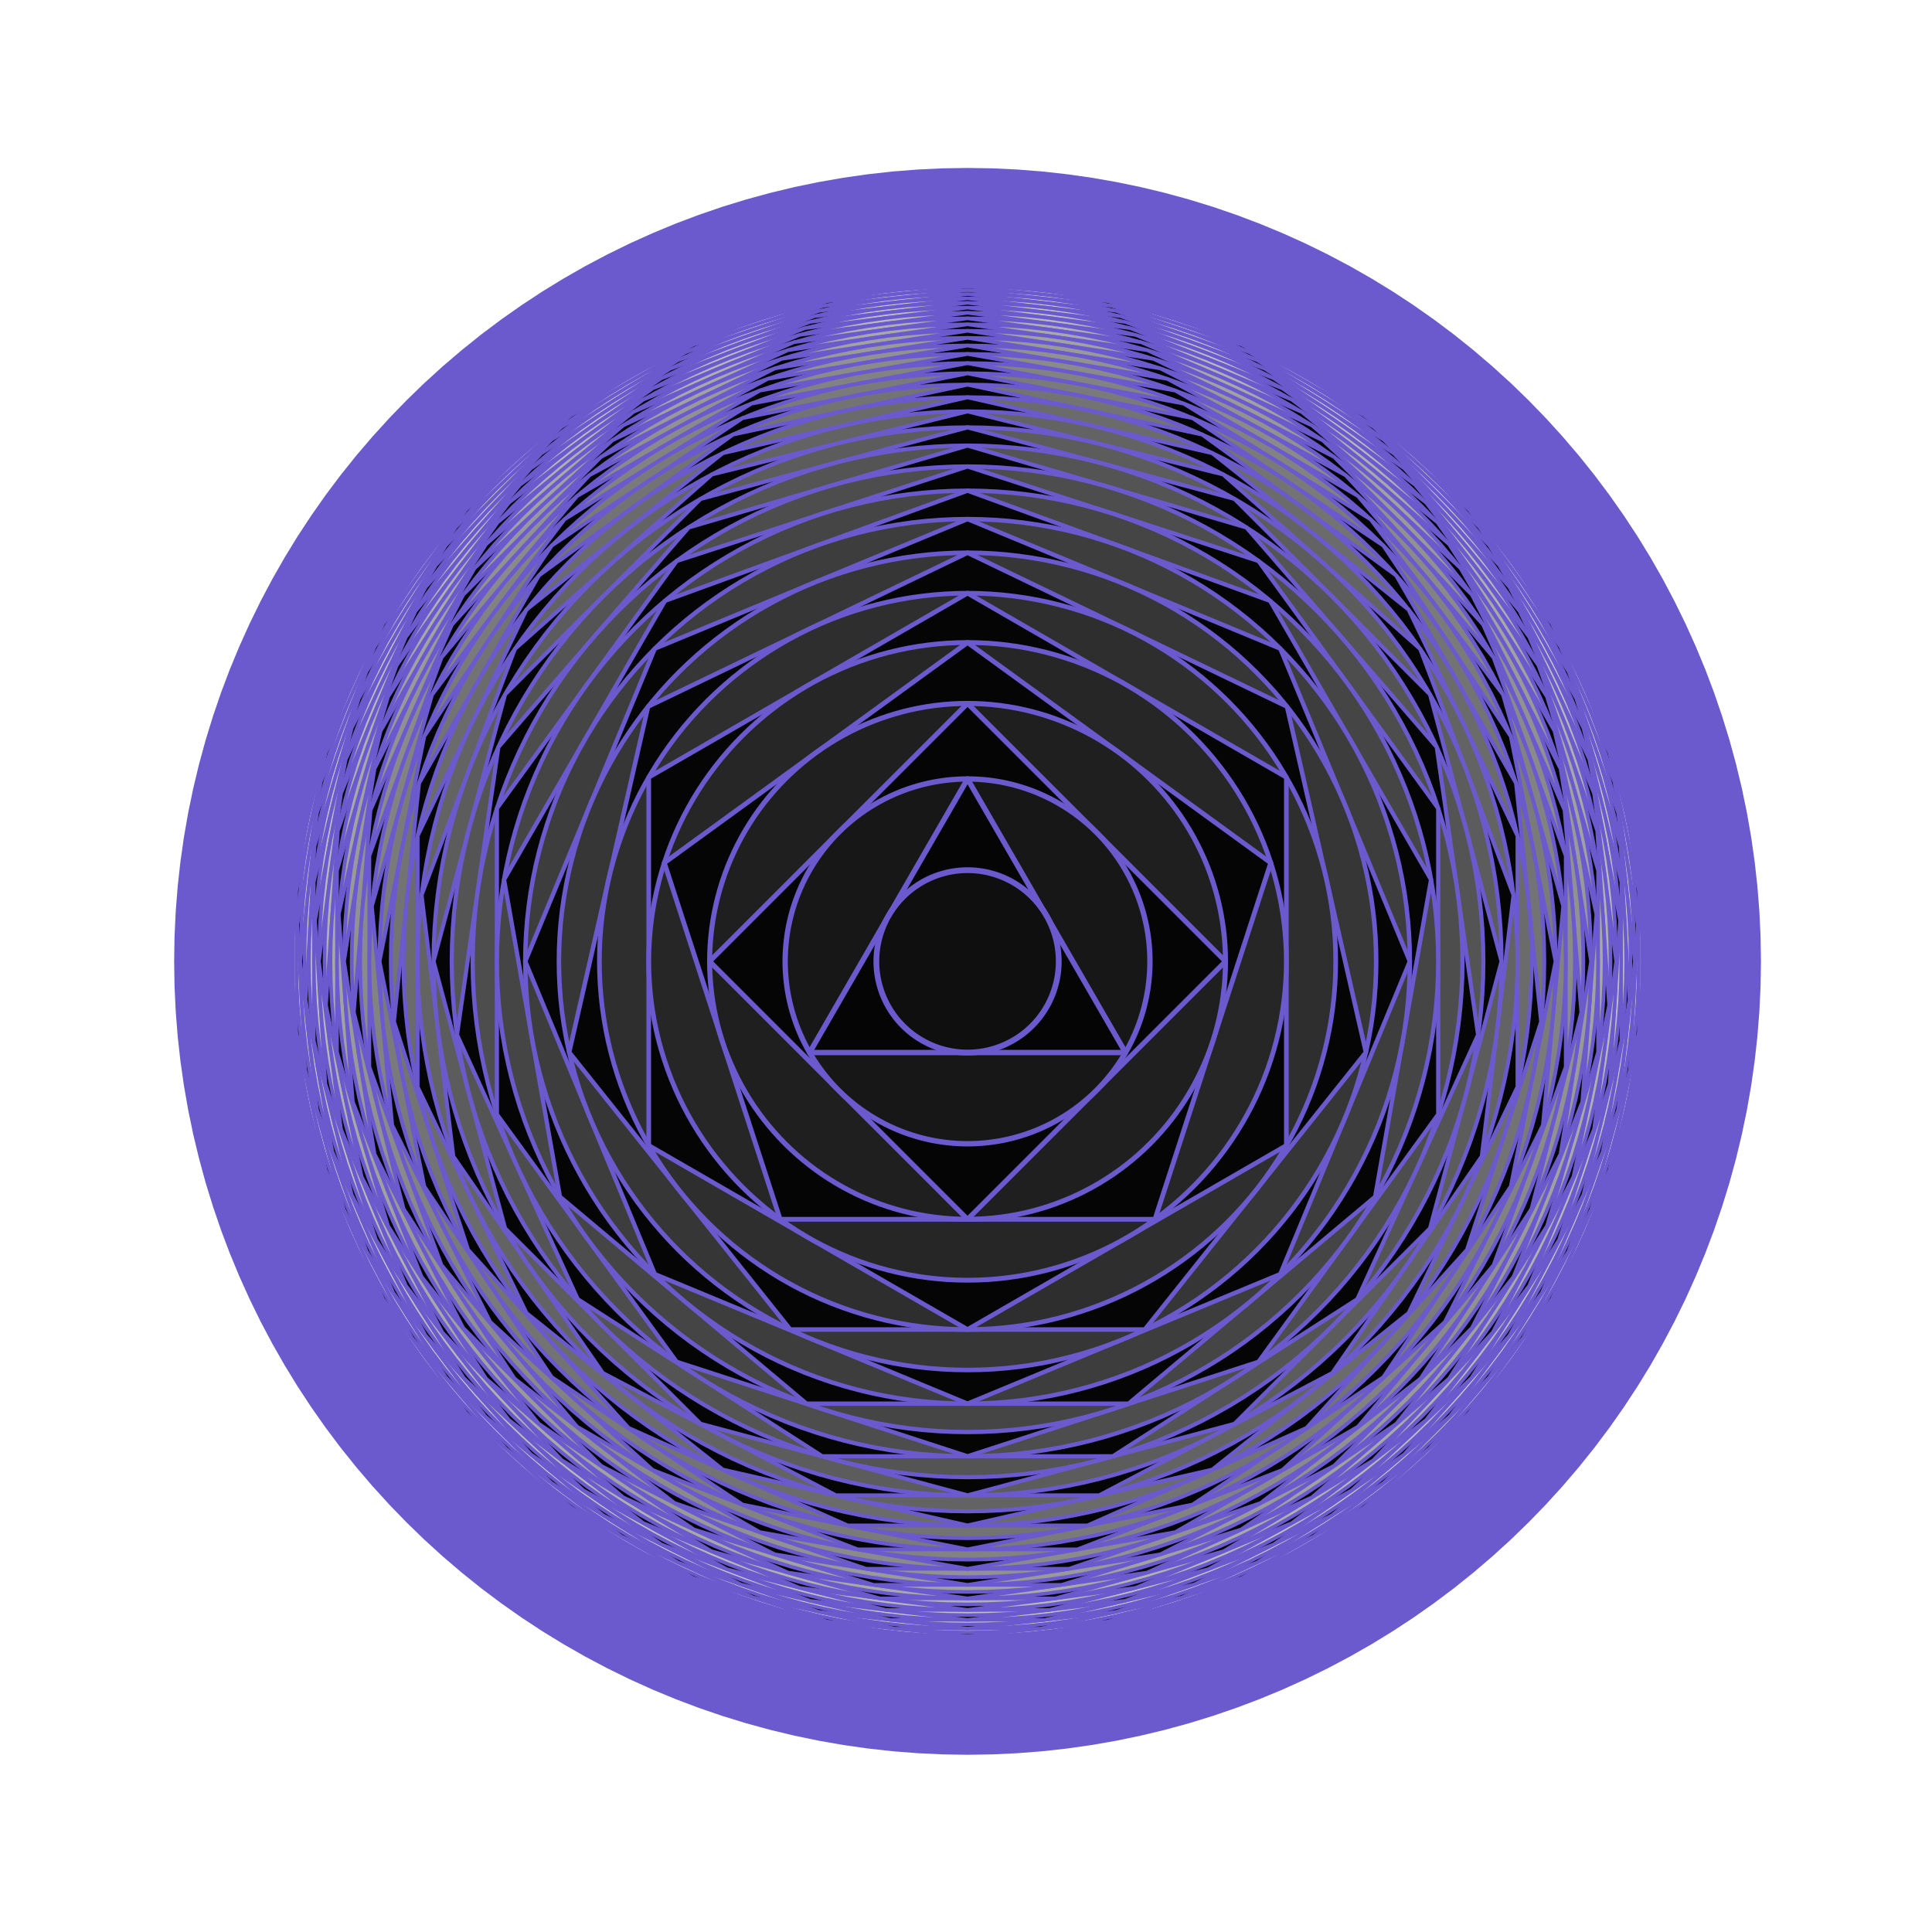 <svg xmlns="http://www.w3.org/2000/svg" viewBox="52 32 500 500"><defs/><path fill="#6a5acd" d="M507.734 280.8l-.101-6.448-.305-6.446-.508-6.43-.707-6.41-.906-6.386-1.11-6.356-1.308-6.316-1.508-6.274-1.699-6.218-1.898-6.168-2.09-6.102-2.281-6.035-2.47-5.957-2.652-5.879-2.84-5.793-3.015-5.703-3.195-5.602-3.371-5.5-3.543-5.39-3.707-5.278-3.875-5.16-4.032-5.035-4.191-4.902-4.34-4.774-4.488-4.633-4.633-4.488-4.774-4.34-4.902-4.187-5.035-4.035-5.156-3.871-5.278-3.711-5.394-3.543-5.5-3.368-5.602-3.199-5.699-3.015-5.793-2.84-5.879-2.653-5.96-2.468-6.036-2.282-6.101-2.09-6.164-1.894-6.223-1.703-6.274-1.508-6.316-1.305-6.355-1.109-6.383-.91-6.414-.707-6.43-.508-6.441-.305-6.454-.101-6.449.101-6.441.305-6.43.508-6.414.707-6.387.91-6.351 1.11-6.317 1.304-6.273 1.508-6.223 1.703-6.164 1.895-6.101 2.09-6.036 2.28-5.96 2.47-5.88 2.652-5.792 2.84-5.7 3.015-5.605 3.2-5.5 3.367-5.39 3.543-5.278 3.71-5.156 3.872-5.035 4.035-4.907 4.187-4.77 4.34-4.632 4.488-4.488 4.633-4.34 4.774-4.191 4.902-4.032 5.035-3.875 5.16-3.707 5.278-3.543 5.39-3.37 5.5-3.196 5.602-3.02 5.703-2.836 5.793-2.656 5.879-2.469 5.957-2.277 6.035-2.09 6.102-1.898 6.168-1.7 6.218-1.507 6.274-1.309 6.316-1.11 6.356-.906 6.386-.71 6.41-.504 6.43-.305 6.446-.102 6.449.102 6.449.305 6.441.504 6.434.71 6.41.907 6.387 1.11 6.355 1.308 6.317 1.508 6.27 1.699 6.222 1.898 6.164 2.09 6.105 2.277 6.032 2.47 5.96 2.655 5.88 2.836 5.793 3.02 5.699 3.195 5.605 3.371 5.5 3.543 5.39 3.707 5.278 3.875 5.156 4.031 5.036 4.192 4.906 4.34 4.77 4.488 4.632 4.633 4.488 4.77 4.344 4.906 4.188 5.035 4.035 5.156 3.871 5.277 3.71 5.391 3.54 5.5 3.371 5.605 3.195 5.7 3.02 5.793 2.836 5.879 2.656 5.96 2.469 6.036 2.281 6.101 2.086 6.164 1.898 6.223 1.704 6.273 1.503 6.317 1.31 6.351 1.108 6.387.91 6.414.708 6.43.504 6.441.304 6.45.102 6.453-.102 6.441-.304 6.43-.504 6.414-.707 6.383-.91 6.355-1.11 6.316-1.308 6.274-1.504 6.223-1.704 6.164-1.898 6.101-2.086 6.035-2.281 5.961-2.469 5.88-2.656 5.792-2.836 5.7-3.02 5.6-3.195 5.5-3.371 5.395-3.54 5.278-3.71 5.156-3.871 5.035-4.035 4.902-4.188 4.774-4.344 4.633-4.488 4.488-4.633 4.34-4.77 4.191-4.905 4.032-5.036 3.875-5.156 3.707-5.277 3.543-5.39 3.37-5.5 3.196-5.606 3.016-5.7 2.84-5.792 2.652-5.88 2.469-5.96 2.28-6.032 2.09-6.105 1.899-6.164 1.7-6.223 1.507-6.27 1.309-6.316 1.109-6.355.906-6.387.707-6.41.508-6.434.305-6.441zm0 0"/><path fill="#e5e5e5" stroke="#6a5acd" stroke-linecap="round" stroke-linejoin="round" stroke-miterlimit="10" stroke-width=".873" d="M477.047 280.8l-.086-5.488-.258-5.48-.433-5.469-.602-5.453-.773-5.43-.942-5.406-1.113-5.37-1.281-5.337-1.446-5.293-1.613-5.242-1.777-5.191-1.942-5.133-2.097-5.067-2.258-5.004-2.414-4.925-2.567-4.848-2.718-4.766-2.868-4.68-3.011-4.585-3.157-4.488-3.293-4.387-3.43-4.281-3.566-4.172-3.691-4.059-3.816-3.941-3.942-3.817-4.058-3.691-4.172-3.563-4.282-3.433-4.386-3.293-4.489-3.153-4.586-3.015-4.68-2.863-4.765-2.72-4.848-2.57-4.925-2.41-5-2.257-5.07-2.102-5.133-1.938-5.192-1.777-5.242-1.613-5.293-1.45-5.336-1.28-5.371-1.114-5.406-.941-5.43-.774-5.453-.601-5.469-.43-5.48-.262-5.489-.086-5.484.086-5.48.262-5.47.43-5.452.601-5.434.774-5.402.941-5.375 1.113-5.332 1.282-5.293 1.449-5.246 1.613-5.188 1.777-5.133 1.938-5.07 2.102-5 2.257-4.926 2.41-4.851 2.57-4.766 2.72-4.676 2.863-4.586 3.015-4.488 3.153-4.387 3.293-4.28 3.433-4.173 3.563-4.058 3.691-3.942 3.817-3.816 3.941-3.695 4.059-3.563 4.172-3.43 4.28-3.293 4.388-3.156 4.488-3.012 4.586-2.867 4.68-2.719 4.765-2.566 4.848-2.414 4.925-2.258 5.004-2.097 5.067-1.942 5.133-1.777 5.191-1.613 5.242-1.446 5.293-1.281 5.336-1.113 5.371-.946 5.406-.77 5.43-.605 5.453-.43 5.469-.257 5.48-.086 5.489.086 5.484.258 5.48.43 5.47.605 5.452.77 5.434.945 5.406 1.113 5.371 1.281 5.336 1.446 5.29 1.613 5.246 1.777 5.19 1.942 5.13 2.097 5.07 2.258 5 2.414 4.926 2.566 4.851 2.72 4.766 2.866 4.676 3.012 4.586 3.156 4.488 3.293 4.387 3.43 4.285 3.563 4.172 3.695 4.055 3.816 3.941 3.942 3.82 4.058 3.692 4.172 3.562 4.281 3.43 4.387 3.293 4.488 3.156 4.586 3.012 4.676 2.867 4.766 2.719 4.851 2.566 4.926 2.414 5 2.258 5.07 2.102 5.133 1.937 5.188 1.777 5.246 1.614 5.293 1.449 5.332 1.277 5.375 1.114 5.402.945 5.434.773 5.453.602 5.469.43 5.48.257 5.484.086 5.489-.086 5.48-.257 5.469-.43 5.453-.602 5.43-.773 5.406-.945 5.371-1.114 5.336-1.277 5.293-1.45 5.242-1.613 5.192-1.777 5.132-1.937 5.07-2.102 5-2.258 4.926-2.414 4.848-2.566 4.766-2.719 4.68-2.867 4.585-3.012 4.489-3.156 4.386-3.293 4.282-3.43 4.172-3.562 4.058-3.692 3.942-3.82 3.816-3.941 3.691-4.055 3.567-4.172 3.43-4.285 3.292-4.387 3.157-4.488 3.011-4.586 2.868-4.676 2.718-4.765 2.567-4.852 2.414-4.926 2.258-5 2.097-5.07 1.942-5.13 1.777-5.19 1.613-5.247 1.446-5.289 1.28-5.336 1.114-5.37.942-5.407.773-5.433.602-5.454.433-5.468.258-5.48zm0 0"/><path fill="#050505" stroke="#6a5acd" stroke-linecap="round" stroke-linejoin="round" stroke-miterlimit="10" stroke-width=".873" d="M302.398 106.152l-36.308 3.817-34.727 11.285-31.617 18.254-27.133 24.43-21.46 29.539-14.852 33.355-7.59 35.711v36.512l7.59 35.715 14.851 33.351 21.461 29.54 27.133 24.429 31.617 18.258 34.727 11.28 36.308 3.817 36.313-3.816 34.723-11.281 31.62-18.258 27.134-24.43 21.46-29.539L468.5 334.77l7.59-35.715v-36.512l-7.59-35.711-14.852-33.355-21.46-29.54-27.133-24.43-31.621-18.253-34.723-11.285zm0 0"/><path fill="#dedede" stroke="#6a5acd" stroke-linecap="round" stroke-linejoin="round" stroke-miterlimit="10" stroke-width=".879" d="M476.09 280.8l-.086-5.456-.258-5.45-.426-5.44-.601-5.423-.77-5.402-.937-5.375-1.106-5.344-1.273-5.305-1.442-5.261-1.601-5.215-1.77-5.164-1.93-5.106-2.085-5.039-2.246-4.972-2.399-4.903-2.555-4.82-2.703-4.738-2.851-4.653-2.996-4.562-3.137-4.465-3.277-4.363-3.41-4.258-3.543-4.149-3.672-4.035-3.797-3.918-3.922-3.797-4.035-3.671-4.149-3.547-4.258-3.41-4.363-3.278-4.465-3.136-4.558-2.997-4.653-2.851-4.742-2.703-4.82-2.551-4.902-2.402-4.973-2.246-5.04-2.086-5.105-1.93-5.16-1.766-5.215-1.605-5.265-1.442-5.305-1.273-5.344-1.106-5.375-.937-5.402-.77-5.422-.597-5.441-.43-5.45-.258-5.457-.086-5.453.086-5.453.258-5.437.43-5.422.597-5.403.77-5.375.938-5.343 1.105-5.305 1.273-5.266 1.442-5.214 1.605-5.16 1.766-5.106 1.93-5.043 2.086-4.973 2.246-4.898 2.402-4.824 2.55-4.739 2.704-4.652 2.851-4.559 2.997-4.464 3.136-4.364 3.278-4.257 3.41-4.149 3.547-4.039 3.672-3.918 3.796-3.797 3.918-3.672 4.036-3.543 4.148-3.41 4.258-3.277 4.363-3.137 4.465-2.996 4.562-2.852 4.653-2.703 4.738-2.554 4.82-2.399 4.903-2.246 4.972-2.09 5.04-1.926 5.105-1.77 5.164-1.605 5.215-1.437 5.261-1.273 5.305-1.106 5.344-.941 5.375-.766 5.402-.602 5.422-.425 5.442-.258 5.449-.086 5.457.086 5.453.258 5.453.425 5.438.602 5.425.766 5.403.941 5.375 1.106 5.34 1.273 5.308 1.437 5.262 1.606 5.215 1.77 5.164 1.925 5.101 2.09 5.043 2.246 4.973 2.399 4.898 2.554 4.825 2.703 4.738 2.852 4.652 2.996 4.563 3.137 4.46 3.277 4.364 3.41 4.262 3.543 4.148 3.672 4.035 3.797 3.918 3.918 3.797 4.04 3.672 4.148 3.543 4.257 3.414 4.364 3.273 4.464 3.137 4.559 2.996 4.652 2.852 4.739 2.703 4.824 2.555 4.898 2.398 4.973 2.246 5.043 2.09 5.105 1.93 5.16 1.765 5.215 1.606 5.266 1.437 5.305 1.274 5.343 1.11 5.375.937 5.403.77 5.422.597 5.437.43 5.453.253 5.453.086 5.457-.086 5.45-.254 5.441-.43 5.422-.597 5.402-.77 5.375-.937 5.344-1.11 5.305-1.273 5.265-1.437 5.215-1.606 5.16-1.765 5.106-1.93 5.039-2.09 4.973-2.246 4.902-2.398 4.82-2.555 4.742-2.703 4.653-2.852 4.558-2.996 4.465-3.137 4.363-3.273 4.258-3.414 4.149-3.543 4.035-3.672 3.922-3.797 3.797-3.918 3.671-4.035 3.543-4.148 3.41-4.262 3.278-4.363 3.137-4.461 2.996-4.563 2.851-4.652 2.703-4.738 2.555-4.825 2.399-4.898 2.246-4.973 2.086-5.043 1.93-5.101 1.769-5.164 1.601-5.215 1.442-5.262 1.273-5.308 1.106-5.34.937-5.375.77-5.403.601-5.425.426-5.438.258-5.453zm0 0"/><path fill="#050505" stroke="#6a5acd" stroke-linecap="round" stroke-linejoin="round" stroke-miterlimit="10" stroke-width=".879" d="M302.398 107.11l-37.336 4.062-35.593 11.992-32.18 19.363-27.27 25.828-21.074 31.086-13.902 34.891-6.078 37.066 2.035 37.5 10.047 36.192 17.594 33.183 24.312 28.625 29.902 22.727 34.086 15.773 36.68 8.075h37.559l36.68-8.075 34.085-15.773 29.903-22.727 24.312-28.625 17.594-33.183 10.047-36.192 2.035-37.5-6.078-37.066-13.903-34.89-21.074-31.087-27.27-25.828-32.179-19.363-35.594-11.992zm0 0"/><path fill="#d6d6d6" stroke="#6a5acd" stroke-linecap="round" stroke-linejoin="round" stroke-miterlimit="10" stroke-width=".885" d="M475.07 280.8l-.086-5.425-.254-5.418-.425-5.406-.594-5.39-.766-5.372-.933-5.344-1.098-5.312-1.27-5.274-1.43-5.234-1.593-5.184-1.758-5.132-1.918-5.075-2.074-5.011-2.234-4.942-2.387-4.87-2.54-4.798-2.687-4.71-2.832-4.626-2.976-4.53-3.121-4.442-3.258-4.336-3.39-4.235-3.524-4.125-3.649-4.011-3.777-3.895-3.894-3.773-4.012-3.653-4.125-3.523-4.235-3.39-4.335-3.259-4.438-3.117-4.535-2.98-4.625-2.832-4.711-2.688-4.793-2.539-4.875-2.386-4.941-2.231-5.012-2.078-5.074-1.918-5.133-1.758-5.184-1.594-5.234-1.43-5.274-1.265-5.312-1.102-5.344-.933-5.367-.762-5.395-.597-5.406-.426-5.418-.254-5.426-.086-5.421.086-5.418.254-5.41.426-5.391.597-5.371.762-5.344.933-5.309 1.102-5.277 1.266-5.23 1.43-5.184 1.593-5.133 1.758-5.074 1.918-5.012 2.078-4.945 2.23-4.871 2.387-4.793 2.54-4.711 2.687-4.625 2.832-4.535 2.98-4.438 3.117-4.336 3.258-4.234 3.39-4.125 3.524-4.012 3.653-3.894 3.773-3.778 3.895-3.648 4.011-3.524 4.125-3.39 4.235-3.258 4.336-3.121 4.441-2.977 4.531-2.836 4.625-2.687 4.711-2.535 4.797-2.387 4.871-2.234 4.942-2.075 5.011-1.917 5.075-1.758 5.132-1.594 5.184-1.434 5.234-1.265 5.274-1.098 5.312-.934 5.344-.765 5.371-.594 5.39-.426 5.407-.257 5.418-.083 5.426.083 5.422.257 5.418.426 5.41.594 5.39.765 5.372.934 5.343 1.098 5.313 1.265 5.273 1.434 5.23 1.594 5.188 1.757 5.13 1.918 5.073 2.075 5.012 2.234 4.945 2.387 4.871 2.535 4.793 2.687 4.711 2.836 4.625 2.977 4.535 3.121 4.438 3.258 4.34 3.39 4.23 3.524 4.125 3.648 4.012 3.778 3.898 3.894 3.774 4.012 3.652 4.125 3.52 4.234 3.394 4.336 3.254 4.438 3.121 4.535 2.977 4.625 2.836 4.71 2.687 4.794 2.54 4.87 2.386 4.946 2.23 5.012 2.075 5.074 1.918 5.133 1.758 5.184 1.593 5.23 1.434 5.277 1.265 5.309 1.102 5.344.93 5.37.765 5.391.594 5.41.426 5.419.258 5.421.086 5.426-.086 5.418-.258 5.406-.426 5.395-.594 5.367-.765 5.344-.93 5.312-1.101 5.274-1.266 5.234-1.434 5.184-1.593 5.133-1.758 5.074-1.918 5.012-2.074 4.941-2.23 4.875-2.388 4.793-2.539 4.71-2.687 4.626-2.836 4.535-2.977 4.438-3.12 4.335-3.255 4.235-3.394 4.125-3.52 4.012-3.652 3.894-3.774 3.777-3.898 3.649-4.012 3.523-4.125 3.39-4.23 3.259-4.34 3.12-4.438 2.977-4.535 2.832-4.625 2.688-4.71 2.539-4.794 2.387-4.87 2.234-4.946 2.074-5.012 1.918-5.074 1.758-5.129 1.594-5.187 1.43-5.23 1.27-5.274 1.097-5.313.933-5.344.766-5.37.594-5.391.425-5.41.254-5.418zm0 0"/><path fill="#050505" stroke="#6a5acd" stroke-linecap="round" stroke-linejoin="round" stroke-miterlimit="10" stroke-width=".885" d="M302.398 108.129l-38.421 4.328-36.497 12.773-32.738 20.57-27.344 27.34-20.57 32.739-12.77 36.5-4.328 38.422 4.329 38.422 12.77 36.496 20.57 32.738 27.343 27.344 32.738 20.57 36.497 12.77 38.421 4.332 38.426-4.332 36.496-12.77 32.739-20.57 27.34-27.344 20.574-32.738 12.77-36.496 4.327-38.422-4.328-38.422-12.77-36.5-20.574-32.738-27.34-27.34-32.738-20.57-36.496-12.774zm0 0"/><path fill="#cfcfcf" stroke="#6a5acd" stroke-linecap="round" stroke-linejoin="round" stroke-miterlimit="10" stroke-width=".891" d="M473.984 280.8l-.082-5.39-.254-5.383-.425-5.375-.59-5.359-.762-5.336-.926-5.309-1.093-5.277-1.258-5.242-1.422-5.2-1.586-5.152-1.746-5.101-1.902-5.04-2.063-4.98-2.219-4.914-2.37-4.84-2.524-4.765-2.672-4.68-2.817-4.598-2.957-4.504-3.101-4.41-3.235-4.312-3.37-4.207-3.5-4.098-3.63-3.988-3.75-3.867-3.87-3.754-3.989-3.625-4.098-3.504-4.207-3.367-4.312-3.239-4.41-3.097-4.504-2.961-4.598-2.817-4.68-2.672-4.765-2.519-4.84-2.375-4.914-2.215-4.977-2.062-5.043-1.907-5.101-1.746-5.152-1.586-5.2-1.422-5.238-1.257-5.281-1.094-5.309-.926-5.336-.762-5.36-.59-5.37-.421-5.387-.254-5.39-.086-5.387.086-5.387.254-5.371.422-5.36.59-5.335.761-5.309.926-5.281 1.094-5.242 1.257-5.2 1.422-5.148 1.586-5.102 1.746-5.043 1.907-4.98 2.062-4.91 2.215-4.844 2.375-4.762 2.52-4.683 2.671-4.594 2.817-4.508 2.96-4.41 3.098-4.309 3.239-4.207 3.367-4.097 3.504-3.989 3.625-3.87 3.754-3.75 3.867-3.63 3.988-3.5 4.098-3.37 4.207-3.235 4.312-3.102 4.41-2.957 4.504-2.816 4.598-2.672 4.68-2.523 4.765-2.371 4.84-2.22 4.914-2.062 4.98-1.906 5.04-1.746 5.101-1.582 5.153-1.422 5.199-1.262 5.242-1.09 5.277-.93 5.309-.757 5.336-.594 5.36-.422 5.374-.254 5.383-.082 5.39.082 5.391.254 5.383.422 5.375.594 5.356.758 5.336.93 5.312 1.09 5.277 1.261 5.243 1.422 5.199 1.582 5.152 1.746 5.098 1.906 5.043 2.063 4.98 2.219 4.914 2.37 4.84 2.524 4.762 2.672 4.684 2.816 4.593 2.957 4.508 3.102 4.41 3.234 4.309 3.371 4.207 3.5 4.098 3.63 3.988 3.75 3.87 3.87 3.75 3.989 3.63 4.097 3.5 4.207 3.37 4.309 3.24 4.41 3.097 4.508 2.96 4.594 2.817 4.683 2.668 4.762 2.524 4.844 2.37 4.91 2.22 4.98 2.062 5.043 1.906 5.102 1.746 5.148 1.586 5.2 1.422 5.242 1.258 5.281 1.094 5.309.925 5.336.758 5.359.594 5.371.422 5.387.254 5.386.086 5.391-.086 5.387-.254 5.37-.422 5.36-.594 5.336-.758 5.309-.925 5.281-1.094 5.238-1.258 5.2-1.422 5.152-1.586 5.101-1.746 5.043-1.906 4.977-2.063 4.914-2.218 4.84-2.371 4.765-2.524 4.68-2.668 4.598-2.816 4.504-2.961 4.41-3.098 4.312-3.238 4.207-3.371 4.098-3.5 3.988-3.63 3.871-3.75 3.75-3.87 3.63-3.988 3.5-4.098 3.37-4.207 3.235-4.309 3.101-4.41 2.957-4.508 2.817-4.593 2.672-4.684 2.523-4.762 2.371-4.84 2.219-4.914 2.063-4.98 1.902-5.043 1.746-5.098 1.586-5.152 1.422-5.2 1.258-5.242 1.093-5.277.926-5.312.762-5.336.59-5.356.425-5.375.254-5.383zm0 0"/><path fill="#050505" stroke="#6a5acd" stroke-linecap="round" stroke-linejoin="round" stroke-miterlimit="10" stroke-width=".891" d="M302.398 109.215l-39.57 4.625-37.433 13.625-33.29 21.894-27.34 28.977-19.917 34.504-11.426 38.164-2.317 39.773 6.918 39.235 15.778 36.582 23.793 31.957 30.52 25.605 35.6 17.883 38.766 9.188h39.84l38.766-9.188 35.601-17.883 30.52-25.605 23.79-31.957 15.78-36.582 6.918-39.235-2.316-39.773-11.426-38.164-19.922-34.504-27.34-28.977-33.285-21.894-37.437-13.625zm0 0"/><path fill="#c7c7c7" stroke="#6a5acd" stroke-linecap="round" stroke-linejoin="round" stroke-miterlimit="10" stroke-width=".898" d="M472.824 280.8l-.082-5.355-.254-5.347-.418-5.336-.59-5.32-.753-5.301-.922-5.274-1.082-5.246-1.25-5.203-1.414-5.164-1.575-5.117-1.734-5.067-1.895-5.007-2.046-4.946-2.204-4.879-2.355-4.808-2.504-4.735-2.652-4.648-2.801-4.567-2.938-4.472-3.078-4.383-3.214-4.281-3.348-4.176-3.477-4.07-3.605-3.961-3.723-3.844-3.848-3.727-3.957-3.605-4.074-3.477-4.176-3.347-4.28-3.215-4.384-3.078-4.472-2.938-4.567-2.797-4.648-2.652-4.734-2.508-4.805-2.355-4.88-2.203-4.948-2.047-5.008-1.895-5.067-1.734-5.117-1.574-5.164-1.41-5.203-1.25-5.242-1.086-5.277-.922-5.297-.754-5.325-.586-5.335-.422-5.348-.254-5.356-.082-5.351.082-5.348.254-5.336.422-5.324.586-5.3.754-5.274.922-5.242 1.085-5.207 1.25-5.164 1.41-5.118 1.575-5.062 1.734-5.008 1.895-4.95 2.047-4.878 2.203-4.809 2.355-4.73 2.508-4.649 2.652-4.566 2.797-4.477 2.938-4.378 3.078-4.282 3.215-4.18 3.347-4.07 3.477-3.96 3.605-3.844 3.727-3.727 3.844-3.601 3.96-3.477 4.071-3.348 4.176-3.215 4.281-3.078 4.383-2.941 4.472-2.797 4.567-2.652 4.648-2.504 4.735-2.356 4.808-2.203 4.88-2.05 4.945-1.891 5.007-1.735 5.067-1.574 5.117-1.414 5.164-1.25 5.203-1.086 5.246-.918 5.274-.754 5.3-.59 5.32-.417 5.337-.254 5.347-.082 5.356.082 5.351.254 5.348.417 5.34.59 5.32.754 5.3.918 5.274 1.086 5.243 1.25 5.207 1.414 5.164 1.574 5.117 1.735 5.066 1.89 5.008 2.051 4.945 2.203 4.88 2.356 4.808 2.504 4.73 2.652 4.653 2.797 4.562 2.941 4.477 3.078 4.379 3.215 4.28 3.348 4.18 3.476 4.07 3.602 3.962 3.727 3.844 3.843 3.726 3.961 3.602 4.07 3.476 4.18 3.348 4.282 3.215 4.378 3.078 4.477 2.941 4.566 2.797 4.649 2.653 4.73 2.503 4.809 2.356 4.879 2.203 4.95 2.05 5.007 1.891 5.062 1.735 5.118 1.574 5.164 1.414 5.207 1.25 5.242 1.086 5.273.922 5.301.754 5.324.586 5.336.422 5.348.25 5.351.086 5.356-.086 5.348-.25 5.336-.422 5.324-.586 5.297-.754 5.277-.922 5.242-1.086 5.203-1.25 5.164-1.414 5.118-1.574 5.066-1.735 5.008-1.89 4.949-2.051 4.879-2.203 4.805-2.356 4.734-2.503 4.648-2.653 4.567-2.797 4.472-2.941 4.383-3.078 4.281-3.215 4.176-3.348 4.074-3.476 3.957-3.602 3.848-3.726 3.723-3.844 3.605-3.961 3.477-4.07 3.348-4.18 3.214-4.281 3.078-4.38 2.938-4.476 2.8-4.562 2.653-4.653 2.504-4.73 2.355-4.809 2.204-4.879 2.046-4.945 1.895-5.008 1.734-5.066 1.575-5.117 1.414-5.164 1.25-5.207 1.082-5.243.922-5.273.753-5.3.59-5.321.418-5.34.254-5.348zm0 0"/><path fill="#050505" stroke="#6a5acd" stroke-linecap="round" stroke-linejoin="round" stroke-miterlimit="10" stroke-width=".898" d="M302.398 110.375l-40.785 4.953-38.414 14.567-33.812 23.34-27.242 30.753-19.094 36.38-9.832 39.89v41.086l9.832 39.89 19.094 36.38 27.242 30.75 33.812 23.34 38.414 14.57 40.785 4.953 40.786-4.954 38.418-14.57 33.812-23.34 27.242-30.75 19.094-36.379 9.832-39.89v-41.086l-9.832-39.89-19.094-36.38-27.242-30.754-33.812-23.34-38.418-14.566zm0 0"/><path fill="#bfbfbf" stroke="#6a5acd" stroke-linecap="round" stroke-linejoin="round" stroke-miterlimit="10" stroke-width=".905" d="M471.582 280.8l-.082-5.316-.25-5.308-.418-5.297-.582-5.281-.75-5.262-.914-5.238-1.078-5.203-1.242-5.168-1.403-5.13-1.562-5.077-1.719-5.028-1.879-4.972-2.035-4.91-2.188-4.844-2.335-4.774-2.489-4.695-2.633-4.617-2.777-4.532-2.918-4.441-3.055-4.352-3.191-4.25-3.324-4.148-3.453-4.039-3.575-3.93-3.699-3.82-3.816-3.695-3.934-3.578-4.039-3.454-4.148-3.32-4.25-3.191-4.348-3.059-4.445-2.918-4.531-2.777-4.614-2.633-4.699-2.484-4.773-2.34-4.844-2.188-4.91-2.035-4.973-1.875-5.027-1.723-5.078-1.562-5.13-1.402-5.167-1.243-5.203-1.078-5.235-.914-5.262-.746-5.285-.586-5.297-.414-5.308-.254-5.317-.082-5.312.082-5.309.254-5.3.414-5.282.586-5.261.746-5.235.914-5.207 1.078-5.168 1.243-5.125 1.402-5.078 1.562-5.031 1.723-4.969 1.875-4.91 2.035-4.844 2.188-4.773 2.34-4.7 2.484-4.617 2.633-4.53 2.777-4.442 2.918-4.348 3.059-4.25 3.191-4.148 3.32-4.043 3.454-3.93 3.578-3.816 3.695-3.7 3.82-3.574 3.93-3.453 4.039-3.324 4.148-3.192 4.25-3.054 4.352-2.918 4.441-2.778 4.532-2.632 4.617-2.489 4.695-2.336 4.774-2.187 4.843-2.035 4.91-1.88 4.973-1.722 5.028-1.562 5.078-1.403 5.129-1.238 5.168-1.078 5.203-.914 5.238-.75 5.262-.582 5.28-.418 5.298-.25 5.308-.082 5.317.082 5.312.25 5.309.418 5.3.582 5.282.75 5.262.914 5.234 1.078 5.207 1.238 5.168 1.403 5.125 1.562 5.082 1.723 5.027 1.879 4.973 2.035 4.91 2.187 4.844 2.336 4.77 2.489 4.699 2.632 4.617 2.778 4.531 2.918 4.442 3.054 4.347 3.192 4.25 3.324 4.149 3.453 4.043 3.574 3.93 3.7 3.816 3.816 3.699 3.93 3.578 4.043 3.45 4.148 3.323 4.25 3.192 4.348 3.055 4.441 2.918 4.531 2.777 4.618 2.633 4.699 2.488 4.773 2.34 4.844 2.183 4.91 2.036 4.969 1.878 5.031 1.723 5.078 1.563 5.125 1.402 5.168 1.238 5.207 1.078 5.235.914 5.261.75 5.282.582 5.3.418 5.309.25 5.312.086 5.317-.086 5.308-.25 5.297-.418 5.285-.582 5.262-.75 5.235-.914 5.203-1.078 5.168-1.238 5.129-1.402 5.078-1.563 5.027-1.723 4.973-1.878 4.91-2.036 4.844-2.183 4.773-2.34 4.7-2.488 4.613-2.633 4.53-2.777 4.446-2.918 4.348-3.055 4.25-3.192 4.148-3.324 4.04-3.449 3.933-3.578 3.816-3.7 3.7-3.816 3.574-3.93 3.453-4.042 3.324-4.149 3.191-4.25 3.055-4.347 2.918-4.442 2.777-4.531 2.633-4.617 2.489-4.7 2.335-4.77 2.188-4.843 2.035-4.91 1.879-4.973 1.719-5.027 1.562-5.082 1.403-5.125 1.242-5.168 1.078-5.207.914-5.234.75-5.262.582-5.281.418-5.301.25-5.309zm0 0"/><path fill="#050505" stroke="#6a5acd" stroke-linecap="round" stroke-linejoin="round" stroke-miterlimit="10" stroke-width=".905" d="M302.398 111.617l-42.074 5.317-39.43 15.609-34.308 24.93-27.031 32.675-18.059 38.372-7.945 41.656 2.664 42.324 13.105 40.336 22.723 35.805 30.914 29.03 37.164 20.43 41.074 10.547h42.41l41.075-10.546 37.164-20.43 30.914-29.031 22.722-35.805 13.106-40.336 2.664-42.324-7.95-41.656-18.054-38.372-27.031-32.675-34.309-24.93-39.433-15.61zm0 0"/><path fill="#b8b8b8" stroke="#6a5acd" stroke-linecap="round" stroke-linejoin="round" stroke-miterlimit="10" stroke-width=".913" d="M470.25 280.8l-.086-5.273-.246-5.265-.414-5.258-.578-5.242-.742-5.219-.907-5.195-1.07-5.164-1.23-5.125-1.395-5.086-1.547-5.04-1.71-4.992-1.864-4.93-2.016-4.87-2.172-4.809-2.32-4.734-2.465-4.66-2.613-4.579-2.754-4.496-2.898-4.406-3.032-4.316-3.164-4.215-3.297-4.117-3.425-4.008-3.547-3.903-3.672-3.785-3.785-3.668-3.903-3.55-4.007-3.426-4.114-3.297-4.218-3.164-4.313-3.031-4.41-2.895-4.492-2.758-4.582-2.61-4.66-2.468-4.735-2.32-4.805-2.168-4.875-2.02-4.93-1.863-4.987-1.707-5.043-1.55-5.086-1.391-5.125-1.235-5.164-1.066-5.196-.906-5.219-.747-5.242-.578-5.257-.414-5.266-.246-5.274-.082-5.27.082-5.269.246-5.254.414-5.242.578-5.218.747-5.196.906-5.164 1.066-5.129 1.235-5.086 1.39-5.039 1.551-4.988 1.707-4.934 1.863-4.87 2.02-4.805 2.168-4.735 2.32-4.66 2.469-4.582 2.61-4.496 2.757-4.406 2.895-4.313 3.03-4.219 3.165-4.113 3.297-4.012 3.426-3.898 3.55-3.785 3.668-3.672 3.785-3.547 3.903-3.426 4.008-3.297 4.117-3.164 4.215-3.035 4.316-2.894 4.406-2.754 4.496-2.613 4.578-2.465 4.66-2.32 4.735-2.173 4.809-2.015 4.87-1.867 4.93-1.707 4.993-1.551 5.039-1.39 5.086-1.231 5.125-1.07 5.164-.907 5.195-.742 5.219-.578 5.242-.414 5.258-.25 5.265-.082 5.274.082 5.27.25 5.269.414 5.258.578 5.238.742 5.223.906 5.191 1.07 5.164 1.231 5.129 1.39 5.086 1.552 5.039 1.707 4.988 1.867 4.934 2.015 4.87 2.172 4.806 2.32 4.734 2.465 4.66 2.614 4.582 2.754 4.496 2.894 4.407 3.035 4.312 3.164 4.219 3.297 4.113 3.426 4.012 3.547 3.898 3.672 3.79 3.785 3.667 3.898 3.547 4.012 3.426 4.113 3.297 4.22 3.168 4.312 3.031 4.406 2.895 4.496 2.753 4.582 2.614 4.66 2.468 4.735 2.32 4.804 2.169 4.871 2.02 4.934 1.863 4.988 1.707 5.04 1.55 5.085 1.391 5.13 1.23 5.163 1.07 5.196.907 5.218.742 5.242.578 5.254.414 5.27.25 5.27.082 5.273-.082 5.265-.25 5.258-.414 5.243-.578 5.218-.742 5.196-.906 5.164-1.07 5.125-1.231 5.086-1.39 5.043-1.551 4.988-1.707 4.93-1.864 4.875-2.02 4.804-2.167 4.735-2.32 4.66-2.47 4.582-2.613 4.492-2.753 4.41-2.895 4.313-3.031 4.218-3.168 4.114-3.297 4.007-3.426 3.903-3.547 3.785-3.668 3.672-3.789 3.547-3.898 3.425-4.012 3.297-4.113 3.164-4.219 3.032-4.312 2.898-4.407 2.754-4.496 2.613-4.582 2.465-4.66 2.32-4.734 2.172-4.805 2.016-4.871 1.863-4.934 1.711-4.988 1.547-5.04 1.395-5.085 1.23-5.129 1.07-5.164.907-5.191.742-5.223.578-5.238.414-5.258.246-5.27zm0 0"/><path fill="#050505" stroke="#6a5acd" stroke-linecap="round" stroke-linejoin="round" stroke-miterlimit="10" stroke-width=".913" d="M302.398 112.953l-43.441 5.719-40.48 16.766-34.762 26.675-26.676 34.762-16.77 40.484-5.718 43.442 5.719 43.441 16.77 40.48 26.675 34.766 34.762 26.672 40.48 16.77 43.441 5.718 43.446-5.718 40.48-16.77 34.762-26.672 26.676-34.765 16.765-40.48 5.723-43.442-5.723-43.442-16.765-40.484-26.676-34.762-34.762-26.675-40.48-16.766zm0 0"/><path fill="#b0b0b0" stroke="#6a5acd" stroke-linecap="round" stroke-linejoin="round" stroke-miterlimit="10" stroke-width=".92" d="M468.813 280.8l-.083-5.226-.246-5.222-.41-5.211-.574-5.2-.734-5.175-.903-5.149-1.058-5.117-1.22-5.086-1.382-5.043-1.535-4.996-1.695-4.945-1.848-4.89-2-4.83-2.152-4.765-2.297-4.695-2.45-4.621-2.59-4.54-2.73-4.456-2.87-4.371-3.005-4.278-3.14-4.18-3.266-4.077-3.398-3.977-3.516-3.867-3.64-3.754-3.755-3.637-3.867-3.52-3.972-3.394-4.082-3.27-4.18-3.14-4.277-3.004-4.372-2.871-4.457-2.73-4.539-2.59-4.62-2.45-4.696-2.296-4.762-2.153-4.832-2-4.89-1.847-4.946-1.696-4.996-1.535-5.043-1.379-5.082-1.222-5.121-1.06-5.148-.897-5.176-.739-5.195-.574-5.215-.41-5.22-.246-5.23-.082-5.226.082-5.223.246-5.21.41-5.196.574-5.176.739-5.148.898-5.121 1.059-5.082 1.222-5.043 1.38-4.996 1.534-4.946 1.696-4.89 1.847-4.832 2-4.762 2.153-4.695 2.296-4.622 2.45-4.542 2.59-4.458 2.73-4.367 2.871-4.277 3.004-4.18 3.14-4.082 3.27-3.976 3.395-3.864 3.52-3.754 3.636-3.64 3.754-3.52 3.867-3.394 3.977-3.266 4.078-3.14 4.18-3.008 4.277-2.867 4.37-2.735 4.458-2.59 4.539-2.445 4.621-2.3 4.695-2.15 4.766-2.003 4.828-1.848 4.89-1.691 4.946-1.54 4.996-1.378 5.043-1.219 5.086-1.062 5.117-.899 5.149-.734 5.175-.574 5.2-.41 5.21-.247 5.223-.082 5.227.082 5.226.246 5.223.41 5.21.575 5.196.734 5.176.899 5.152 1.062 5.118 1.219 5.082 1.379 5.043 1.539 4.996 1.691 4.949 1.848 4.89 2.004 4.829 2.148 4.765 2.301 4.696 2.445 4.617 2.59 4.543 2.735 4.457 2.867 4.367 3.008 4.277 3.14 4.184 3.266 4.078 3.394 3.977 3.52 3.867 3.64 3.754 3.754 3.636 3.864 3.52 3.976 3.394 4.082 3.27 4.18 3.137 4.277 3.007 4.367 2.872 4.458 2.73 4.542 2.59 4.622 2.445 4.695 2.301 4.762 2.152 4.832 2 4.89 1.848 4.946 1.691 4.996 1.54 5.043 1.378 5.082 1.22 5.12 1.062 5.15.898 5.175.734 5.195.575 5.211.41 5.223.246 5.226.082 5.23-.082 5.22-.246 5.214-.41 5.196-.575 5.176-.734 5.148-.898 5.121-1.063 5.082-1.219 5.043-1.379 4.996-1.539 4.946-1.691 4.89-1.848 4.832-2 4.762-2.152 4.695-2.3 4.621-2.446 4.54-2.59 4.456-2.73 4.372-2.872 4.277-3.007 4.18-3.137 4.082-3.27 3.972-3.394 3.867-3.52 3.754-3.636 3.64-3.754 3.517-3.867 3.398-3.977 3.266-4.078 3.14-4.184 3.004-4.277 2.871-4.367 2.73-4.457 2.59-4.543 2.45-4.617 2.297-4.696 2.152-4.765 2-4.829 1.848-4.89 1.695-4.95 1.535-4.995 1.383-5.043 1.219-5.082 1.058-5.118.903-5.152.734-5.176.574-5.195.41-5.211.246-5.223zm0 0"/><path fill="#050505" stroke="#6a5acd" stroke-linecap="round" stroke-linejoin="round" stroke-miterlimit="10" stroke-width=".92" d="M302.398 114.387l-44.894 6.172-41.57 18.054-35.153 28.602-26.136 37.023-15.176 42.703-3.094 45.215 9.223 44.371 20.847 40.239 30.934 33.12 38.723 23.548 43.636 12.23h45.32l43.641-12.23 38.723-23.547 30.933-33.121 20.848-40.239 9.223-44.37-3.094-45.216-15.176-42.703-26.136-37.023-35.153-28.602-41.57-18.054zm0 0"/><path fill="#a8a8a8" stroke="#6a5acd" stroke-linecap="round" stroke-linejoin="round" stroke-miterlimit="10" stroke-width=".929" d="M467.262 280.8l-.082-5.179-.243-5.172-.406-5.164-.57-5.148-.727-5.125-.89-5.106-1.051-5.07-1.211-5.035-1.367-4.996-1.52-4.95-1.68-4.902-1.831-4.844-1.98-4.785-2.134-4.719-2.277-4.652-2.422-4.578-2.566-4.496-2.707-4.418-2.844-4.328-2.977-4.238-3.109-4.141-3.238-4.043-3.364-3.938-3.488-3.828-3.601-3.722-3.72-3.602-3.831-3.488-3.938-3.363-4.043-3.239-4.14-3.11-4.239-2.976-4.328-2.843-4.418-2.707-4.496-2.567-4.578-2.422-4.652-2.277-4.719-2.133-4.785-1.98-4.844-1.832-4.902-1.676-4.95-1.524-4.996-1.367-5.035-1.21-5.07-1.048-5.102-.89-5.128-.73-5.149-.571-5.164-.406-5.172-.242-5.18-.082-5.175.082-5.176.242-5.16.406-5.149.57-5.129.73-5.101.891-5.07 1.047-5.04 1.211-4.992 1.367-4.953 1.524-4.898 1.676-4.844 1.832-4.785 1.98-4.723 2.133-4.648 2.277-4.578 2.422-4.5 2.567-4.415 2.707-4.328 2.843-4.238 2.977-4.14 3.11-4.043 3.238-3.938 3.363-3.832 3.488-3.719 3.602-3.605 3.722-3.485 3.828-3.363 3.938-3.238 4.043-3.11 4.14-2.976 4.239-2.844 4.328-2.707 4.418-2.566 4.496-2.422 4.578-2.281 4.652-2.13 4.72-1.984 4.784-1.828 4.844-1.68 4.902-1.523 4.95-1.363 4.996-1.211 5.035-1.051 5.07-.89 5.106-.731 5.125-.566 5.148-.407 5.164-.246 5.172-.078 5.18.078 5.176.246 5.175.407 5.164.566 5.145.73 5.129.891 5.101 1.05 5.07 1.212 5.04 1.363 4.996 1.523 4.95 1.68 4.898 1.828 4.843 1.985 4.785 2.129 4.723 2.28 4.649 2.423 4.578 2.566 4.5 2.707 4.414 2.844 4.328 2.976 4.238 3.11 4.14 3.238 4.044 3.363 3.937 3.485 3.832 3.605 3.719 3.719 3.605 3.832 3.485 3.938 3.363 4.042 3.238 4.141 3.11 4.238 2.98 4.328 2.844 4.415 2.703 4.5 2.567 4.578 2.425 4.648 2.278 4.723 2.129 4.785 1.984 4.844 1.832 4.898 1.676 4.953 1.523 4.992 1.367 5.04 1.207 5.07 1.051 5.101.89 5.13.731 5.148.567 5.16.406 5.176.246 5.175.082 5.18-.082 5.172-.246 5.164-.406 5.149-.567 5.128-.73 5.102-.89 5.07-1.052 5.035-1.207 4.997-1.367 4.949-1.523 4.902-1.676 4.844-1.832 4.785-1.984 4.719-2.13 4.652-2.277 4.578-2.425 4.496-2.567 4.418-2.703 4.328-2.844 4.239-2.98 4.14-3.11 4.043-3.238 3.938-3.363 3.832-3.485 3.719-3.605 3.601-3.719 3.488-3.832 3.364-3.937 3.238-4.043 3.11-4.14 2.976-4.24 2.844-4.327 2.707-4.414 2.566-4.5 2.422-4.578 2.277-4.649 2.133-4.723 1.98-4.785 1.833-4.843 1.68-4.899 1.519-4.95 1.367-4.995 1.211-5.04 1.05-5.07.891-5.101.727-5.13.57-5.144.406-5.164.243-5.175zm0 0"/><path fill="#050505" stroke="#6a5acd" stroke-linecap="round" stroke-linejoin="round" stroke-miterlimit="10" stroke-width=".929" d="M302.398 115.938l-46.445 6.68-42.683 19.491-35.465 30.73-25.368 39.474-13.222 45.023v46.926l13.222 45.023 25.368 39.477 35.465 30.73 42.683 19.492 46.445 6.68 46.45-6.68 42.683-19.492 35.465-30.73 25.367-39.477 13.223-45.023v-46.926l-13.223-45.024-25.367-39.472-35.465-30.73-42.683-19.493zm0 0"/><path fill="#a1a1a1" stroke="#6a5acd" stroke-linecap="round" stroke-linejoin="round" stroke-miterlimit="10" stroke-width=".937" d="M465.586 280.8l-.082-5.124-.242-5.121-.403-5.114-.562-5.093-.723-5.075-.879-5.05-1.039-5.02-1.199-4.984-1.352-4.946-1.507-4.898-1.66-4.852-1.813-4.796-1.96-4.735-2.11-4.672-2.258-4.605-2.399-4.531-2.539-4.454-2.68-4.367-2.812-4.285-2.949-4.195-3.078-4.102-3.203-4-3.332-3.898-3.45-3.79-3.566-3.683-3.68-3.566-3.793-3.45-3.898-3.332-4-3.203-4.102-3.078-4.191-2.949-4.285-2.812-4.371-2.68-4.453-2.54-4.532-2.398-4.605-2.257-4.672-2.11-4.734-1.96-4.797-1.813-4.848-1.66-4.902-1.508-4.946-1.352-4.984-1.195-5.02-1.04-5.05-.882-5.074-.723-5.094-.562-5.113-.403-5.118-.242-5.129-.078-5.125.078-5.12.243-5.11.402-5.094.562-5.078.723-5.047.883-5.023 1.039-4.985 1.195-4.945 1.352-4.898 1.508-4.848 1.66-4.797 1.812-4.738 1.961-4.672 2.11-4.602 2.257-4.53 2.399-4.454 2.539-4.371 2.68-4.285 2.812-4.192 2.95-4.101 3.077-4 3.203-3.899 3.333-3.793 3.449-3.68 3.566-3.566 3.684-3.453 3.789-3.328 3.898-3.207 4-3.074 4.102-2.95 4.195-2.816 4.285-2.676 4.367-2.543 4.454-2.398 4.53-2.254 4.606-2.11 4.672-1.96 4.735-1.813 4.796-1.66 4.852-1.508 4.898-1.351 4.946-1.2 4.984-1.039 5.02-.882 5.05-.72 5.075-.562 5.093-.402 5.114-.242 5.12-.082 5.126.082 5.125.242 5.12.402 5.11.563 5.098.719 5.074.882 5.05 1.04 5.02 1.199 4.985 1.351 4.945 1.508 4.899 1.66 4.851 1.813 4.793 1.96 4.738 2.11 4.672 2.254 4.602 2.398 4.531 2.543 4.453 2.676 4.371 2.817 4.285 2.949 4.196 3.074 4.097 3.207 4 3.328 3.899 3.453 3.793 3.567 3.68 3.68 3.57 3.792 3.449 3.899 3.328 4 3.207 4.101 3.078 4.192 2.946 4.285 2.816 4.371 2.68 4.453 2.539 4.531 2.398 4.602 2.254 4.672 2.11 4.738 1.96 4.797 1.813 4.848 1.66 4.898 1.508 4.945 1.355 4.985 1.196 5.023 1.039 5.047.883 5.078.722 5.094.563 5.11.402 5.12.238 5.125.082 5.13-.082 5.117-.238 5.113-.402 5.094-.563 5.074-.722 5.05-.883 5.02-1.04 4.984-1.195 4.946-1.355 4.902-1.508 4.848-1.66 4.797-1.813 4.734-1.96 4.672-2.11 4.605-2.254 4.532-2.398 4.453-2.54 4.37-2.679 4.286-2.816 4.191-2.946 4.102-3.078 4-3.207 3.898-3.328 3.793-3.45 3.68-3.57 3.566-3.68 3.45-3.792 3.332-3.899 3.203-4 3.078-4.097 2.95-4.196 2.812-4.285 2.68-4.37 2.538-4.454 2.399-4.531 2.258-4.602 2.11-4.672 1.96-4.738 1.813-4.793 1.66-4.851 1.507-4.899 1.352-4.945 1.2-4.985 1.038-5.02.88-5.05.722-5.074.562-5.098.403-5.11.242-5.12zm0 0"/><path fill="#050505" stroke="#6a5acd" stroke-linecap="round" stroke-linejoin="round" stroke-miterlimit="10" stroke-width=".937" d="M302.398 117.617l-48.097 7.25-43.824 21.102-35.66 33.086-24.32 42.129-10.825 47.421 3.637 48.508 17.77 45.278 30.327 38.03 40.192 27.403 46.48 14.336h48.645l46.48-14.336 40.192-27.402 30.328-38.031 17.77-45.278 3.636-48.508-10.824-47.421-24.32-42.13-35.66-33.085-43.825-21.102zm0 0"/><path fill="#999" stroke="#6a5acd" stroke-linecap="round" stroke-linejoin="round" stroke-miterlimit="10" stroke-width=".946" d="M463.762 280.8l-.078-5.07-.239-5.062-.398-5.055-.559-5.039-.715-5.015-.87-4.996-1.028-4.961-1.184-4.93-1.336-4.89-1.492-4.845-1.64-4.796-1.793-4.743-1.938-4.683-2.086-4.621-2.23-4.551-2.375-4.48-2.512-4.403-2.648-4.32-2.782-4.238-2.914-4.149-3.043-4.055-3.172-3.953-3.293-3.855-3.41-3.75-3.527-3.64-3.64-3.528-3.75-3.41-3.852-3.293-3.957-3.168-4.055-3.047-4.148-2.914-4.235-2.781-4.324-2.649-4.402-2.512-4.48-2.37-4.552-2.231-4.62-2.086-4.684-1.941-4.742-1.793-4.797-1.641-4.844-1.492-4.89-1.336-4.926-1.184-4.965-1.027-4.996-.871-5.016-.715-5.04-.559-5.054-.394-5.062-.238-5.07-.082-5.067.082-5.062.238-5.055.394-5.04.559-5.019.715-4.992.87-4.965 1.028-4.93 1.184-4.886 1.336-4.848 1.492-4.793 1.64L243 130.77l-4.684 1.94-4.62 2.087-4.551 2.23-4.48 2.371-4.403 2.512-4.325 2.649-4.238 2.78-4.144 2.915-4.055 3.047-3.957 3.168-3.852 3.293-3.75 3.41-3.64 3.527-3.528 3.64-3.414 3.75-3.289 3.856-3.172 3.953-3.043 4.055-2.914 4.149-2.785 4.238-2.648 4.32-2.512 4.403-2.371 4.48-2.23 4.55-2.086 4.622-1.938 4.683-1.793 4.743-1.64 4.797-1.493 4.843-1.336 4.89-1.183 4.93-1.031 4.962-.872 4.996-.714 5.015-.555 5.04-.399 5.054-.238 5.062-.078 5.07.078 5.067.238 5.067.399 5.05.555 5.04.714 5.019.872 4.992 1.03 4.965 1.184 4.93 1.336 4.89 1.493 4.844 1.64 4.797 1.793 4.742 1.938 4.68 2.086 4.62 2.23 4.556 2.371 4.476 2.512 4.406 2.648 4.32 2.785 4.239 2.914 4.145 3.043 4.054 3.172 3.957 3.29 3.856 3.413 3.75 3.528 3.636 3.64 3.532 3.75 3.41 3.852 3.293 3.957 3.168 4.055 3.043 4.144 2.914 4.238 2.785 4.325 2.648 4.402 2.512 4.48 2.371 4.551 2.23 4.621 2.087 4.684 1.941 4.742 1.79 4.793 1.644 4.848 1.488 4.887 1.34 4.93 1.183 4.964 1.028 4.992.87 5.02.716 5.039.554 5.055.399 5.062.238 5.066.078 5.07-.078 5.063-.238 5.055-.399 5.039-.554 5.016-.715 4.996-.871 4.965-1.028 4.925-1.183 4.891-1.34 4.844-1.488 4.797-1.645 4.742-1.789 4.683-1.941 4.621-2.086 4.551-2.23 4.48-2.372 4.403-2.512 4.324-2.648 4.235-2.785 4.148-2.914 4.055-3.043 3.957-3.168 3.851-3.293 3.75-3.41 3.641-3.532 3.527-3.636 3.41-3.75 3.293-3.856 3.172-3.957 3.043-4.054 2.914-4.145 2.782-4.238 2.648-4.32 2.512-4.407 2.375-4.476 2.23-4.555 2.086-4.621 1.938-4.68 1.793-4.742 1.64-4.797 1.492-4.844 1.336-4.89 1.184-4.93 1.027-4.965.871-4.992.715-5.02.559-5.039.398-5.05.239-5.067zm0 0"/><path fill="#050505" stroke="#6a5acd" stroke-linecap="round" stroke-linejoin="round" stroke-miterlimit="10" stroke-width=".946" d="M302.398 119.438l-49.863 7.898-44.98 22.918-35.7 35.7-22.917 44.983-7.899 49.864 7.899 49.863 22.917 44.98 35.7 35.7 44.98 22.922 49.863 7.894 49.864-7.894 44.984-22.922 35.7-35.7 22.917-44.98 7.899-49.863-7.899-49.863-22.918-44.985-35.699-35.7-44.984-22.917zm0 0"/><path fill="#919191" stroke="#6a5acd" stroke-linecap="round" stroke-linejoin="round" stroke-miterlimit="10" stroke-width=".956" d="M461.773 280.8l-.078-5.007-.234-5-.395-4.992-.546-4.977-.707-4.957-.86-4.93-1.015-4.902-1.168-4.87-1.325-4.83-1.468-4.784-1.625-4.738-1.77-4.684-1.914-4.625-2.063-4.563-2.199-4.496-2.344-4.425-2.48-4.348-2.617-4.27-2.75-4.183-2.88-4.098-3.003-4.004-3.133-3.906-3.25-3.809-3.37-3.703-3.485-3.594-3.594-3.484-3.703-3.371-3.809-3.25-3.906-3.133-4.004-3.004-4.098-2.879-4.183-2.75-4.27-2.617-4.347-2.48-4.426-2.34-4.496-2.203-4.563-2.063-4.625-1.914-4.683-1.77-4.739-1.62-4.785-1.473-4.828-1.32-4.867-1.172-4.902-1.016-4.934-.86-4.957-.706-4.977-.547-4.992-.395-5-.234-5.008-.078-5.003.078-5 .234-4.993.395-4.976.547-4.957.707-4.934.86-4.902 1.015-4.867 1.172-4.829 1.32-4.789 1.473-4.734 1.62-4.684 1.77-4.625 1.914-4.562 2.063-4.496 2.203-4.426 2.34-4.351 2.48-4.266 2.617-4.188 2.75-4.093 2.88-4.004 3.003-3.91 3.133-3.805 3.25-3.703 3.371-3.598 3.484-3.484 3.594-3.367 3.703-3.254 3.809-3.13 3.906-3.007 4.004-2.879 4.098-2.746 4.183-2.617 4.27-2.48 4.348-2.344 4.425-2.204 4.496-2.058 4.563-1.918 4.625-1.77 4.684-1.62 4.738-1.473 4.785-1.32 4.828-1.169 4.871-1.015 4.903-.86 4.93-.707 4.956-.55 4.977-.391 4.992-.238 5-.079 5.008.079 5.004.238 5.004.39 4.988.551 4.976.707 4.957.86 4.934 1.015 4.902 1.168 4.868 1.32 4.832 1.473 4.785 1.621 4.734 1.77 4.684 1.918 4.625 2.058 4.566 2.204 4.496 2.343 4.422 2.48 4.352 2.618 4.27 2.746 4.183 2.879 4.094 3.008 4.003 3.129 3.91 3.254 3.805 3.367 3.703 3.484 3.598 3.598 3.484 3.703 3.368 3.805 3.254 3.91 3.128 4.004 3.008 4.093 2.88 4.188 2.745 4.266 2.617 4.351 2.48 4.426 2.345 4.496 2.203 4.562 2.058 4.625 1.918 4.684 1.77 4.734 1.621 4.79 1.473 4.828 1.32 4.867 1.168 4.902 1.016 4.934.863 4.957.703 4.976.55 4.993.391 5 .239 5.003.078 5.008-.078 5-.239 4.992-.39 4.977-.551 4.957-.703 4.934-.863 4.902-1.016 4.867-1.168 4.828-1.32 4.785-1.473 4.739-1.621 4.683-1.77 4.625-1.918 4.563-2.058 4.496-2.203 4.426-2.344 4.347-2.48 4.27-2.618 4.183-2.746 4.098-2.879 4.004-3.008 3.906-3.128 3.809-3.254 3.703-3.368 3.594-3.484 3.484-3.598 3.371-3.703 3.25-3.804 3.133-3.91 3.004-4.004 2.879-4.094 2.75-4.184 2.617-4.27 2.48-4.35 2.344-4.423 2.2-4.496 2.062-4.566 1.914-4.625 1.77-4.684 1.625-4.734 1.468-4.785 1.325-4.832 1.168-4.868 1.015-4.902.86-4.934.707-4.957.546-4.976.395-4.988.234-5.004zm0 0"/><path fill="#050505" stroke="#6a5acd" stroke-linecap="round" stroke-linejoin="round" stroke-miterlimit="10" stroke-width=".956" d="M302.398 121.426l-51.746 8.633-46.144 24.972-35.531 38.598-21.075 48.047-4.332 52.285 12.88 50.86 28.695 43.921 41.402 32.223L276.168 438h52.465l49.62-17.035 41.403-32.223 28.696-43.922 12.878-50.86-4.332-52.284-21.074-48.047-35.535-38.598-46.14-24.972zm0 0"/><path fill="#8a8a8a" stroke="#6a5acd" stroke-linecap="round" stroke-linejoin="round" stroke-miterlimit="10" stroke-width=".967" d="M459.602 280.8l-.079-4.937-.23-4.933-.39-4.922-.54-4.91-.695-4.891-.852-4.863-1-4.836-1.152-4.801-1.305-4.766-1.453-4.718-1.597-4.672-1.747-4.621-1.89-4.563-2.031-4.5-2.172-4.433-2.313-4.368-2.445-4.289-2.582-4.21-2.711-4.126-2.84-4.043-2.965-3.949-3.086-3.851-3.207-3.758-3.324-3.653-3.437-3.546-3.547-3.438-3.653-3.32-3.754-3.207-3.855-3.09-3.95-2.965-4.038-2.84-4.13-2.71-4.21-2.583-4.29-2.445-4.362-2.313-4.438-2.171-4.5-2.032-4.562-1.89-4.622-1.746-4.671-1.598-4.72-1.453-4.76-1.3-4.806-1.157-4.836-1-4.863-.848-4.89-.695-4.907-.543-4.925-.387-4.934-.234-4.938-.078-4.937.078-4.934.234-4.922.387-4.906.543-4.89.695-4.868.848-4.832 1-4.804 1.156-4.762 1.3-4.723 1.454-4.672 1.598-4.617 1.746-4.562 1.89-4.5 2.032-4.438 2.171-4.363 2.313-4.29 2.445-4.21 2.582-4.129 2.711-4.039 2.84-3.95 2.965-3.855 3.09-3.754 3.207-3.652 3.32-3.547 3.438-3.437 3.547-3.325 3.652-3.207 3.758-3.085 3.851-2.965 3.95-2.84 4.042-2.711 4.125-2.582 4.211-2.445 4.29-2.313 4.367-2.172 4.433-2.031 4.5-1.89 4.563-1.747 4.62-1.601 4.673-1.45 4.718-1.304 4.766-1.153 4.8-1 4.837-.851 4.863-.696 4.89-.542 4.91-.387 4.923-.23 4.933-.079 4.938.078 4.937.23 4.934.388 4.922.542 4.91.696 4.887.851 4.867 1 4.836 1.153 4.8 1.304 4.762 1.45 4.723 1.601 4.672 1.746 4.617 1.89 4.562 2.032 4.504 2.172 4.434 2.313 4.363 2.445 4.29 2.582 4.21 2.71 4.13 2.84 4.038 2.965 3.95 3.086 3.855 3.207 3.754 3.325 3.652 3.437 3.547 3.547 3.438 3.652 3.324 3.754 3.207 3.856 3.086L210 407.98l4.04 2.84 4.128 2.711 4.21 2.578 4.29 2.45 4.363 2.308 4.438 2.172 4.5 2.035 4.562 1.887 4.617 1.746 4.672 1.602 4.723 1.449 4.762 1.305 4.804 1.152 4.832 1.004 4.868.847 4.89.696 4.906.543 4.922.386 4.934.235 4.937.074 4.938-.074 4.934-.235 4.925-.386 4.907-.543 4.89-.696 4.863-.847 4.836-1.004 4.805-1.152 4.762-1.305 4.719-1.45 4.671-1.601 4.622-1.746 4.562-1.887 4.5-2.035 4.438-2.172 4.363-2.308 4.289-2.45 4.21-2.578 4.13-2.71 4.039-2.84 3.949-2.97 3.855-3.085 3.754-3.207 3.653-3.324 3.547-3.438 3.437-3.547 3.324-3.652 3.207-3.754 3.086-3.856 2.965-3.949 2.84-4.039 2.71-4.129 2.583-4.21 2.445-4.29 2.313-4.363 2.172-4.434 2.03-4.504 1.892-4.562 1.746-4.617 1.597-4.672 1.453-4.723 1.305-4.761 1.152-4.801 1-4.836.852-4.867.695-4.887.54-4.91.39-4.922.23-4.934zm0 0"/><path fill="#050505" stroke="#6a5acd" stroke-linecap="round" stroke-linejoin="round" stroke-miterlimit="10" stroke-width=".967" d="M302.398 123.598l-53.765 9.48-47.281 27.297-35.094 41.824-18.672 51.305v54.594l18.672 51.304 35.094 41.82 47.28 27.298 53.766 9.48 53.77-9.48 47.277-27.297 35.094-41.82 18.676-51.305v-54.594l-18.676-51.305-35.094-41.824-47.277-27.297zm0 0"/><path fill="#828282" stroke="#6a5acd" stroke-linecap="round" stroke-linejoin="round" stroke-miterlimit="10" stroke-width=".978" d="M457.215 280.8l-.078-4.863-.23-4.859-.38-4.848-.535-4.832-.683-4.816-.836-4.793-.989-4.762-1.136-4.726-1.282-4.692-1.43-4.648-1.574-4.602-1.718-4.55-1.864-4.493-2-4.433-2.14-4.367-2.277-4.297-2.407-4.227-2.543-4.144-2.672-4.067-2.793-3.976-2.921-3.89-3.04-3.798-3.16-3.695-3.273-3.598-3.383-3.492-3.492-3.387-3.598-3.273-3.699-3.156-3.797-3.043-3.887-2.918-3.98-2.797-4.066-2.672-4.145-2.54-4.227-2.41-4.296-2.277-4.368-2.14-4.433-2-4.492-1.86-4.551-1.718-4.602-1.578-4.648-1.43-4.688-1.281-4.73-1.137-4.762-.985-4.793-.835-4.812-.688-4.836-.535-4.848-.379-4.86-.23-4.863-.075-4.859.075-4.86.23-4.847.379-4.836.535-4.812.688-4.793.835-4.762.985-4.73 1.137-4.692 1.28-4.648 1.43-4.602 1.579-4.547 1.718-4.492 1.86-4.434 2-4.367 2.14-4.3 2.278-4.223 2.41-4.149 2.539-4.062 2.672-3.98 2.797-3.887 2.918-3.797 3.043-3.7 3.156-3.597 3.273-3.492 3.387-3.383 3.492-3.274 3.598-3.16 3.695-3.039 3.797-2.922 3.89-2.797 3.977-2.667 4.067-2.543 4.144-2.41 4.227-2.274 4.297-2.14 4.367-2 4.433-1.864 4.493-1.719 4.55-1.574 4.602-1.43 4.648-1.285 4.692-1.133 4.726-.988 4.762-.836 4.793-.683 4.816-.536 4.832-.382 4.848-.227 4.86-.078 4.863.078 4.863.227 4.856.382 4.851.536 4.832.683 4.817.836 4.789.988 4.761 1.133 4.73 1.285 4.692 1.43 4.649 1.574 4.601 1.719 4.547 1.863 4.496 2 4.43 2.14 4.367 2.274 4.3 2.41 4.223 2.543 4.149 2.668 4.062 2.797 3.98 2.922 3.892 3.04 3.792 3.16 3.7 3.273 3.597 3.383 3.493 3.492 3.382 3.598 3.274 3.699 3.16 3.797 3.039 3.886 2.922 3.98 2.797 4.063 2.668 4.149 2.543 4.222 2.41 4.301 2.273 4.367 2.14 4.434 2 4.492 1.864 4.547 1.719 4.602 1.574 4.648 1.43 4.691 1.285 4.73 1.137 4.763.984 4.793.836 4.812.688 4.836.53 4.848.384 4.86.226 4.858.078 4.864-.078 4.86-.226 4.847-.383 4.836-.531 4.812-.688 4.793-.836 4.762-.984 4.73-1.137 4.688-1.285 4.648-1.43 4.602-1.574 4.55-1.719 4.493-1.863 4.433-2 4.368-2.14 4.296-2.274 4.227-2.41 4.145-2.543 4.066-2.668 3.98-2.797 3.887-2.922 3.797-3.04 3.7-3.16 3.597-3.273 3.492-3.382 3.383-3.493 3.273-3.597 3.16-3.7 3.04-3.793 2.921-3.89 2.793-3.98 2.672-4.063 2.543-4.149 2.406-4.222 2.278-4.301 2.14-4.367 2-4.43 1.864-4.496 1.719-4.547 1.574-4.601 1.43-4.649 1.28-4.691 1.137-4.73.989-4.762.836-4.79.683-4.816.535-4.832.38-4.851.23-4.856zm0 0"/><path fill="#050505" stroke="#6a5acd" stroke-linecap="round" stroke-linejoin="round" stroke-miterlimit="10" stroke-width=".978" d="M302.398 125.988l-55.921 10.453-48.375 29.95-34.286 45.402-15.57 54.723 5.25 56.652 25.36 50.93 42.046 38.328 53.051 20.55h56.895l53.05-20.55 42.047-38.328 25.36-50.93 5.25-56.652-15.57-54.723-34.29-45.402-48.37-29.95zm0 0"/><path fill="#7a7a7a" stroke="#6a5acd" stroke-linecap="round" stroke-linejoin="round" stroke-miterlimit="10" stroke-width=".99" d="M454.578 280.8l-.074-4.78-.227-4.774-.375-4.766-.523-4.753-.676-4.73-.82-4.712-.969-4.68-1.117-4.652-1.262-4.61-1.406-4.57-1.547-4.523-1.691-4.469-1.829-4.418-1.968-4.355-2.102-4.293-2.238-4.227-2.367-4.152-2.5-4.078-2.625-3.996-2.746-3.91-2.871-3.82-2.989-3.735-3.105-3.633-3.219-3.535-3.328-3.434-3.43-3.328-3.539-3.219-3.633-3.101-3.73-2.992-3.824-2.868-3.91-2.75-3.997-2.625-4.078-2.496-4.152-2.37-4.223-2.235-4.293-2.106-4.36-1.968-4.413-1.828-4.473-1.688-4.523-1.55-4.57-1.407-4.61-1.262-4.648-1.113-4.684-.973-4.707-.82-4.734-.672-4.75-.527-4.766-.375-4.777-.223-4.782-.078-4.777.078-4.777.223-4.766.375-4.75.527-4.734.672-4.707.82-4.684.973-4.648 1.113-4.61 1.262-4.57 1.406-4.523 1.551-4.473 1.688-4.414 1.828-4.36 1.968-4.292 2.106-4.223 2.234-4.156 2.371-4.075 2.496-3.996 2.625-3.91 2.75-3.824 2.868-3.73 2.992-3.637 3.101-3.535 3.22-3.434 3.327-3.324 3.434-3.219 3.535-3.105 3.633-2.989 3.734-2.87 3.82-2.75 3.91-2.622 3.997-2.5 4.078-2.367 4.152-2.238 4.227-2.102 4.293-1.969 4.355-1.828 4.418-1.691 4.469-1.547 4.523-1.406 4.57-1.262 4.61-1.117 4.652-.969 4.68-.82 4.711-.676 4.73-.524 4.754-.375 4.766-.226 4.774-.074 4.78.074 4.778.226 4.777.375 4.766.524 4.75.676 4.734.82 4.711.969 4.68 1.117 4.649 1.262 4.613 1.406 4.566 1.547 4.524 1.691 4.472 1.828 4.418 1.969 4.356 2.102 4.293 2.238 4.226 2.367 4.153 2.5 4.074 2.621 3.996 2.75 3.91 2.871 3.824 2.989 3.73 3.105 3.637 3.219 3.536 3.324 3.433 3.434 3.328 3.535 3.215 3.636 3.106 3.73 2.988 3.825 2.871 3.91 2.75 3.996 2.625 4.075 2.496 4.156 2.367 4.222 2.239 4.293 2.105 4.36 1.965 4.414 1.828 4.473 1.691 4.523 1.547 4.57 1.407 4.61 1.261 4.648 1.118 4.684.968 4.707.824 4.734.672 4.75.524 4.766.375 4.777.226 4.777.075 4.782-.075 4.777-.226 4.766-.375 4.75-.524 4.734-.672 4.707-.824 4.684-.969 4.648-1.117 4.61-1.261 4.57-1.407 4.523-1.547 4.473-1.69 4.414-1.83 4.36-1.964 4.292-2.105 4.223-2.239 4.152-2.367 4.078-2.496 3.997-2.625 3.91-2.75 3.824-2.871 3.73-2.988 3.633-3.106 3.54-3.215 3.429-3.328 3.328-3.433 3.219-3.536 3.105-3.636 2.989-3.73 2.87-3.825 2.747-3.91 2.625-3.996 2.5-4.074 2.367-4.153 2.238-4.226 2.102-4.293 1.969-4.356 1.828-4.418 1.691-4.472 1.547-4.524 1.406-4.566 1.262-4.613 1.117-4.649.969-4.68.82-4.71.676-4.735.523-4.75.375-4.766.227-4.777zm0 0"/><path fill="#050505" stroke="#6a5acd" stroke-linecap="round" stroke-linejoin="round" stroke-miterlimit="10" stroke-width=".99" d="M302.398 128.621l-58.234 11.586-49.371 32.988-32.988 49.368-11.582 58.238 11.582 58.234 32.988 49.371 49.371 32.989 58.234 11.582 58.239-11.582 49.367-32.989 32.988-49.37 11.586-58.235-11.586-58.238-32.988-49.368-49.367-32.988zm0 0"/><path fill="#737373" stroke="#6a5acd" stroke-linecap="round" stroke-linejoin="round" stroke-miterlimit="10" stroke-width="1.002" d="M451.652 280.8l-.074-4.687-.219-4.683-.367-4.676-.515-4.66-.66-4.64-.81-4.622-.948-4.59-1.094-4.558-1.238-4.524-1.38-4.48-1.519-4.438-1.656-4.387-1.793-4.332-1.93-4.273-2.062-4.21-2.196-4.142-2.324-4.074-2.449-4-2.574-3.918-2.696-3.836-2.816-3.75-2.93-3.656-3.047-3.566-3.156-3.47-3.262-3.366L404.57 172l-3.468-3.156-3.563-3.047-3.66-2.93-3.75-2.816-3.836-2.696-3.918-2.574-4-2.449-4.07-2.324-4.145-2.196-4.21-2.062-4.274-1.93-4.332-1.793-4.387-1.656-4.434-1.52-4.484-1.378-4.52-1.239-4.562-1.093-4.59-.95-4.617-.808-4.645-.66-4.66-.512-4.672-.371-4.683-.219-4.692-.074-4.687.074-4.684.219-4.672.37-4.66.513-4.644.66-4.617.808-4.594.95-4.559 1.093-4.523 1.239-4.48 1.379-4.434 1.52-4.387 1.655-4.332 1.793-4.273 1.93-4.211 2.063-4.145 2.195-4.07 2.324-4 2.45-3.918 2.573-3.836 2.696-3.75 2.816-3.66 2.93-3.567 3.047L200.23 172l-3.367 3.262-3.265 3.367-3.153 3.469-3.047 3.566-2.933 3.656-2.813 3.75-2.695 3.836-2.574 3.918-2.453 4-2.32 4.074-2.196 4.141-2.062 4.211-1.93 4.273-1.793 4.332-1.66 4.387-1.516 4.438-1.379 4.48-1.238 4.524-1.094 4.558-.953 4.59-.805 4.621-.66 4.64-.515 4.66-.368 4.677-.222 4.683-.07 4.688.07 4.687.222 4.684.368 4.676.515 4.66.66 4.64.805 4.618.953 4.593 1.094 4.559 1.238 4.523 1.38 4.48 1.515 4.438 1.66 4.383 1.793 4.332 1.93 4.274 2.062 4.21 2.195 4.145 2.32 4.074 2.454 3.996 2.574 3.918 2.695 3.836 2.813 3.75 2.933 3.66 3.047 3.567 3.153 3.469 3.265 3.367 3.367 3.262 3.465 3.156 3.567 3.043 3.66 2.933 3.75 2.813 3.836 2.7 3.918 2.573 4 2.45 4.07 2.32 4.145 2.195 4.21 2.063 4.274 1.93 4.332 1.792 4.387 1.66 4.433 1.52 4.48 1.379 4.524 1.234 4.559 1.094 4.594.953 4.617.805 4.644.66 4.66.516 4.672.367 4.684.222 4.687.075 4.692-.075 4.683-.222 4.672-.367 4.66-.516 4.645-.66 4.617-.805 4.59-.953 4.563-1.094 4.52-1.234 4.483-1.379 4.434-1.52 4.387-1.66 4.332-1.793 4.273-1.93 4.211-2.062 4.145-2.195 4.07-2.32 4-2.45 3.918-2.574 3.836-2.7 3.75-2.812 3.66-2.933 3.563-3.043 3.468-3.156 3.368-3.262 3.261-3.367 3.156-3.47 3.047-3.565 2.93-3.66 2.816-3.75 2.696-3.837 2.574-3.918 2.45-3.996 2.323-4.074 2.196-4.144 2.062-4.211 1.93-4.274 1.793-4.332 1.656-4.383 1.52-4.437 1.379-4.48 1.238-4.524 1.094-4.559.949-4.593.808-4.618.66-4.64.516-4.66.367-4.676.22-4.684zm0 0"/><path fill="#050505" stroke="#6a5acd" stroke-linecap="round" stroke-linejoin="round" stroke-miterlimit="10" stroke-width="1.002" d="M302.398 131.547l-60.707 12.902-50.207 36.48-31.03 53.75-6.49 61.723 19.18 59.024 41.528 46.12 56.695 25.247h62.063l56.699-25.246 41.527-46.121 19.18-59.024-6.488-61.722-31.032-53.75-50.21-36.48zm0 0"/><path fill="#6b6b6b" stroke="#6a5acd" stroke-linecap="round" stroke-linejoin="round" stroke-miterlimit="10" stroke-width="1.016" d="M448.39 280.8l-.07-4.585-.215-4.582-.363-4.57-.5-4.56-.648-4.542-.79-4.516-.929-4.492-1.07-4.46-1.211-4.423-1.348-4.382-1.484-4.34-1.621-4.29-1.758-4.238-1.887-4.18-2.016-4.12-2.148-4.051-2.27-3.985-2.398-3.91-2.516-3.832-2.636-3.754-2.754-3.668-2.871-3.578-2.977-3.488-3.086-3.39-3.191-3.298-3.293-3.191-3.395-3.086-3.488-2.976-3.578-2.868-3.668-2.754-3.75-2.636-3.836-2.52-3.91-2.394-3.985-2.274-4.05-2.148-4.121-2.016-4.18-1.887-4.234-1.757-4.293-1.621-4.336-1.485-4.387-1.348-4.422-1.21-4.46-1.07-4.49-.93-4.519-.79-4.539-.644-4.558-.504-4.575-.36-4.582-.218-4.586-.07-4.586.07-4.578.219-4.574.359-4.558.504-4.54.644-4.519.79-4.488.93-4.461 1.07-4.426 1.21-4.383 1.348-4.34 1.484-4.289 1.622-4.238 1.757-4.18 1.887-4.117 2.016-4.055 2.148-3.98 2.274-3.914 2.394-3.832 2.52-3.75 2.636-3.668 2.754-3.582 2.868-3.485 2.976-3.394 3.086-3.293 3.191-3.191 3.297-3.086 3.39-2.98 3.49-2.868 3.577-2.754 3.668-2.637 3.754-2.515 3.832-2.399 3.91-2.273 3.985-2.145 4.05-2.02 4.122-1.886 4.18-1.754 4.238-1.62 4.289-1.485 4.34-1.352 4.382-1.207 4.422-1.07 4.461-.93 4.492-.789 4.516-.648 4.543-.504 4.558-.36 4.57-.215 4.583-.07 4.586.07 4.586.215 4.582.36 4.57.504 4.559.648 4.539.79 4.52.929 4.491 1.07 4.457 1.207 4.426 1.352 4.383 1.484 4.34 1.621 4.289 1.754 4.238 1.887 4.18 2.02 4.117 2.144 4.055 2.273 3.984 2.399 3.91 2.515 3.832 2.637 3.754 2.754 3.668 2.867 3.578 2.98 3.489 3.087 3.39 3.191 3.293 3.293 3.192 3.394 3.086 3.485 2.98 3.582 2.867 3.668 2.754 3.75 2.637 3.832 2.52 3.914 2.394 3.98 2.273 4.055 2.145 4.117 2.02 4.18 1.886 4.238 1.754 4.29 1.621 4.34 1.485 4.382 1.351 4.426 1.211 4.46 1.07 4.489.93 4.52.79 4.539.644 4.558.504 4.574.359 4.579.215 4.585.074 4.586-.074 4.582-.215 4.575-.36 4.558-.503 4.54-.645 4.519-.789 4.488-.93 4.461-1.07 4.422-1.21 4.387-1.352 4.336-1.485 4.293-1.62 4.234-1.755 4.18-1.887 4.12-2.02 4.051-2.144 3.985-2.273 3.91-2.395 3.836-2.52 3.75-2.636 3.668-2.754 3.578-2.867 3.488-2.98 3.395-3.086 3.293-3.192 3.191-3.293 3.086-3.39 2.977-3.489 2.87-3.578 2.755-3.668 2.636-3.754 2.516-3.832 2.399-3.91 2.269-3.984 2.148-4.055 2.016-4.117 1.887-4.18 1.758-4.238 1.62-4.29 1.485-4.339 1.348-4.383 1.21-4.426 1.071-4.457.93-4.492.789-4.52.648-4.538.5-4.559.363-4.57.215-4.582zm0 0"/><path fill="#050505" stroke="#6a5acd" stroke-linecap="round" stroke-linejoin="round" stroke-miterlimit="10" stroke-width="1.016" d="M302.398 134.809l-63.343 14.457-50.797 40.511-28.188 58.536v64.972l28.188 58.54 50.797 40.51 63.343 14.458 63.344-14.457 50.797-40.512 28.191-58.539v-64.973l-28.19-58.535-50.798-40.511zm0 0"/><path fill="#636363" stroke="#6a5acd" stroke-linecap="round" stroke-linejoin="round" stroke-miterlimit="10" stroke-width="1.032" d="M444.73 280.8l-.07-4.472-.21-4.465-.348-4.457-.493-4.445-.629-4.426-.77-4.406-.905-4.379-1.043-4.348-1.184-4.312-1.312-4.274-1.45-4.23-1.578-4.18-1.715-4.133-1.84-4.074-1.964-4.015-2.094-3.954-2.215-3.882-2.336-3.813-2.453-3.738-2.574-3.656-2.684-3.578-2.797-3.489-2.902-3.398-3.008-3.309-3.113-3.21-3.211-3.114-3.305-3.008-3.402-2.902-3.488-2.797-3.578-2.684-3.657-2.57-3.738-2.457-3.812-2.336-3.883-2.215-3.953-2.094-4.016-1.964-4.074-1.84-4.13-1.711-4.183-1.582-4.23-1.45-4.274-1.312-4.312-1.18-4.348-1.046-4.379-.907-4.406-.765-4.426-.633-4.445-.488-4.457-.352-4.465-.21-4.473-.071-4.468.07-4.465.211-4.461.352-4.442.488-4.43.633-4.402.765-4.378.907-4.348 1.046-4.313 1.18-4.273 1.313-4.23 1.449-4.184 1.582-4.129 1.71-4.078 1.84-4.016 1.965-3.949 2.094-3.883 2.215-3.812 2.336-3.739 2.457-3.66 2.57-3.574 2.684-3.488 2.797-3.403 2.902-3.304 3.008-3.211 3.113-3.113 3.211-3.008 3.309-2.907 3.398-2.792 3.488-2.688 3.579-2.57 3.656-2.453 3.738-2.336 3.813-2.215 3.882-2.094 3.954-1.969 4.015-1.84 4.074-1.71 4.133-1.579 4.18-1.449 4.23-1.316 4.274-1.18 4.312-1.043 4.348-.906 4.379-.77 4.406-.629 4.426-.492 4.445-.351 4.457-.207 4.465-.07 4.473.07 4.469.207 4.468.351 4.457.492 4.446.63 4.425.769 4.403.906 4.379 1.043 4.347 1.18 4.313 1.316 4.273 1.45 4.23 1.577 4.184 1.711 4.133 1.84 4.074 1.969 4.016 2.094 3.95 2.215 3.886 2.336 3.812 2.453 3.735 2.57 3.66 2.688 3.574 2.792 3.492 2.907 3.399 3.008 3.308 3.113 3.211 3.21 3.11 3.305 3.007 3.403 2.907 3.488 2.797 3.574 2.683 3.66 2.57 3.739 2.454 3.812 2.34 3.883 2.214 3.95 2.09 4.015 1.969 4.078 1.84 4.129 1.71 4.184 1.583 4.23 1.445 4.273 1.316 4.313 1.18 4.348 1.043 4.378.906 4.403.77 4.43.629 4.44.492 4.462.352 4.465.21 4.468.07 4.473-.07 4.465-.21 4.457-.352 4.445-.492 4.426-.63 4.406-.769 4.38-.906 4.347-1.043 4.312-1.18 4.274-1.316 4.23-1.445 4.184-1.582 4.129-1.711 4.074-1.84 4.016-1.969 3.953-2.09 3.883-2.214 3.812-2.34 3.738-2.453 3.657-2.57 3.578-2.684 3.488-2.797 3.402-2.906 3.305-3.008 3.211-3.11 3.113-3.21 3.008-3.31 2.902-3.398 2.797-3.492 2.684-3.574 2.574-3.66 2.453-3.735 2.336-3.812 2.215-3.887 2.094-3.949 1.965-4.016 1.84-4.074 1.714-4.133 1.578-4.183 1.45-4.23 1.312-4.274 1.184-4.313 1.043-4.347.906-4.38.77-4.402.628-4.425.493-4.446.347-4.457.211-4.468zm0 0"/><path fill="#050505" stroke="#6a5acd" stroke-linecap="round" stroke-linejoin="round" stroke-miterlimit="10" stroke-width="1.032" d="M302.398 138.469l-66.144 16.304-50.992 45.172-24.157 63.7 8.211 67.625 38.7 56.066 60.32 31.66h68.125l60.324-31.66 38.695-56.066 8.215-67.625-24.16-63.7-50.992-45.172zm0 0"/><path fill="#5c5c5c" stroke="#6a5acd" stroke-linecap="round" stroke-linejoin="round" stroke-miterlimit="10" stroke-width="1.048" d="M440.594 280.8l-.067-4.34-.203-4.339-.344-4.328-.476-4.313-.61-4.3-.746-4.274-.882-4.254-1.012-4.218-1.145-4.188-1.277-4.152-1.406-4.106-1.535-4.062-1.66-4.012-1.79-3.953-1.91-3.902-2.031-3.836-2.148-3.77-2.27-3.703-2.383-3.629-2.496-3.55-2.605-3.473-2.715-3.387-2.82-3.3-2.922-3.212-3.024-3.117-3.117-3.023-3.21-2.922-3.302-2.817-3.386-2.715-3.473-2.609-3.55-2.496-3.63-2.383-3.703-2.27-3.77-2.148-3.835-2.031-3.899-1.91-3.957-1.79-4.012-1.66-4.062-1.535-4.106-1.406-4.148-1.277-4.187-1.145-4.223-1.011-4.25-.883-4.277-.746-4.301-.61-4.313-.476-4.328-.34-4.336-.207-4.344-.067-4.34.067-4.335.207-4.328.34-4.317.476-4.297.61-4.277.746-4.25.883-4.223 1.011-4.187 1.145-4.149 1.277-4.105 1.406-4.063 1.536-4.011 1.66-3.957 1.789-3.899 1.91-3.836 2.031-3.77 2.149-3.702 2.27-3.63 2.382-3.55 2.496-3.473 2.61-3.387 2.714-3.304 2.817-3.211 2.922-3.117 3.023-3.02 3.117-2.922 3.211-2.82 3.3-2.715 3.388-2.605 3.472-2.496 3.551-2.383 3.629-2.27 3.703-2.152 3.77-2.031 3.836-1.91 3.902-1.786 3.953-1.66 4.012-1.535 4.062-1.406 4.106-1.278 4.152-1.144 4.188-1.016 4.218-.879 4.254-.746 4.274-.613 4.3-.477 4.313-.34 4.328-.203 4.34-.07 4.34.07 4.34.204 4.336.34 4.328.476 4.316.613 4.297.746 4.277.88 4.25 1.015 4.223 1.144 4.187 1.278 4.149 1.406 4.11 1.535 4.058 1.66 4.012 1.785 3.957 1.91 3.898 2.032 3.836 2.152 3.773 2.27 3.7 2.383 3.629 2.496 3.554 2.605 3.469 2.715 3.39 2.82 3.301 2.922 3.211 3.02 3.118 3.117 3.02 3.21 2.92 3.305 2.821 3.387 2.715 3.473 2.606 3.55 2.496 3.63 2.382 3.703 2.27 3.77 2.152 3.835 2.032 3.899 1.91 3.957 1.785 4.011 1.66 4.063 1.535 4.105 1.406 4.149 1.278 4.187 1.144 4.223 1.016 4.25.879 4.277.746 4.297.613 4.317.477 4.328.34 4.336.203 4.34.07 4.343-.07 4.336-.203 4.328-.34 4.313-.477 4.3-.613 4.278-.746 4.25-.879 4.223-1.016 4.187-1.144 4.148-1.278 4.106-1.406 4.062-1.535 4.012-1.66 3.957-1.785 3.899-1.91 3.836-2.032 3.77-2.152 3.702-2.27 3.63-2.382 3.55-2.496 3.473-2.606 3.386-2.715 3.301-2.82 3.211-2.922 3.117-3.02 3.024-3.117 2.921-3.21 2.82-3.301 2.716-3.391 2.605-3.469 2.496-3.554 2.383-3.63 2.27-3.699 2.148-3.773 2.031-3.836 1.91-3.898 1.79-3.957 1.66-4.012 1.535-4.059 1.406-4.11 1.277-4.148 1.145-4.187 1.012-4.223.882-4.25.747-4.277.609-4.297.476-4.316.344-4.328.203-4.336zm0 0"/><path fill="#050505" stroke="#6a5acd" stroke-linecap="round" stroke-linejoin="round" stroke-miterlimit="10" stroke-width="1.048" d="M302.398 142.605l-69.097 18.512-50.582 50.586-18.516 69.098 18.516 69.097L233.3 400.48l69.097 18.516 69.098-18.516 50.586-50.582 18.512-69.097-18.512-69.098-50.586-50.586zm0 0"/><path fill="#545454" stroke="#6a5acd" stroke-linecap="round" stroke-linejoin="round" stroke-miterlimit="10" stroke-width="1.067" d="M435.887 280.8l-.067-4.195-.195-4.187-.332-4.18-.457-4.168-.594-4.152-.719-4.133-.851-4.105-.98-4.078-1.106-4.043-1.234-4.008-1.356-3.969-1.484-3.922-1.606-3.875-1.722-3.82-1.848-3.766-1.961-3.707-2.078-3.64-2.192-3.579-2.3-3.503-2.41-3.43-2.52-3.356-2.621-3.273-2.723-3.188-2.824-3.101-2.918-3.012-3.012-2.918-3.101-2.82-3.188-2.727-3.273-2.62-3.352-2.516-3.433-2.414-3.504-2.301-3.574-2.192-3.645-2.078-3.707-1.96-3.766-1.844-3.82-1.727-3.875-1.606-3.922-1.484-3.969-1.355-4.007-1.235-4.043-1.105-4.078-.98-4.106-.848-4.133-.723-4.152-.59-4.168-.46-4.18-.329-4.187-.2-4.196-.065-4.191.066-4.187.2-4.184.327-4.168.461-4.148.59-4.133.723-4.106.847-4.078.98-4.043 1.106-4.012 1.235-3.964 1.355-3.922 1.484-3.875 1.606-3.825 1.727-3.765 1.843-3.703 1.961-3.645 2.078-3.574 2.192-3.504 2.3-3.434 2.415-3.351 2.515-3.274 2.621-3.187 2.727-3.102 2.82-3.011 2.918-2.918 3.012-2.824 3.101-2.723 3.188-2.621 3.273-2.52 3.356-2.41 3.43-2.3 3.503-2.192 3.579-2.078 3.64-1.965 3.707-1.844 3.766-1.726 3.82-1.602 3.875-1.484 3.922-1.36 3.969-1.23 4.008-1.11 4.043-.976 4.078-.852 4.105-.718 4.133-.594 4.152-.461 4.168-.328 4.18-.196 4.187-.066 4.196.066 4.191.196 4.192.328 4.18.46 4.167.595 4.153.718 4.128.852 4.106.976 4.078 1.11 4.047 1.23 4.008 1.36 3.965 1.484 3.925 1.602 3.872 1.726 3.824 1.844 3.765 1.965 3.707 2.078 3.641 2.191 3.574 2.301 3.508 2.41 3.43 2.52 3.351 2.62 3.274 2.724 3.191 2.824 3.102 2.918 3.007 3.011 2.922 3.102 2.82 3.188 2.723 3.273 2.621 3.351 2.52 3.434 2.41 3.504 2.305 3.574 2.191 3.645 2.074 3.703 1.965 3.766 1.844 3.824 1.727 3.875 1.605 3.922 1.48 3.964 1.36 4.012 1.234 4.043 1.106 4.078.976 4.106.852 4.133.723 4.148.59 4.168.46 4.184.328 4.187.2 4.191.062 4.196-.062 4.187-.2 4.18-.328 4.168-.46 4.152-.59 4.133-.723 4.106-.852 4.078-.976 4.043-1.106 4.007-1.234 3.97-1.36 3.921-1.48 3.875-1.605 3.82-1.727 3.766-1.844 3.707-1.965 3.645-2.074 3.574-2.191 3.504-2.305 3.433-2.41 3.352-2.52 3.273-2.62 3.188-2.723 3.101-2.82 3.012-2.923 2.918-3.007 2.824-3.102 2.723-3.191 2.621-3.274 2.52-3.351 2.41-3.43 2.3-3.508 2.192-3.574 2.078-3.64 1.96-3.708 1.849-3.765 1.722-3.825 1.606-3.87 1.484-3.926 1.356-3.965 1.234-4.008 1.105-4.047.98-4.078.852-4.106.72-4.128.593-4.153.457-4.168.332-4.18.195-4.19zm0 0"/><path fill="#050505" stroke="#6a5acd" stroke-linecap="round" stroke-linejoin="round" stroke-miterlimit="10" stroke-width="1.067" d="M302.398 147.313l-72.168 21.19-49.253 56.845-10.704 74.449 31.243 68.418 63.277 40.664h75.215l63.273-40.664 31.246-68.418-10.703-74.45-49.258-56.843zm0 0"/><path fill="#4d4d4d" stroke="#6a5acd" stroke-linecap="round" stroke-linejoin="round" stroke-miterlimit="10" stroke-width="1.087" d="M430.48 280.8l-.062-4.023-.191-4.02-.317-4.01-.441-4-.567-3.981-.691-3.965-.816-3.942-.938-3.91-1.062-3.883-1.184-3.843-1.305-3.809-1.422-3.762-1.539-3.718-1.656-3.668-1.77-3.614-1.882-3.554-1.992-3.496-2.102-3.43-2.211-3.363-2.312-3.293-2.418-3.215-2.516-3.14-2.613-3.063-2.707-2.973-2.801-2.89-2.887-2.801-2.976-2.707-3.063-2.614-3.137-2.515-3.218-2.418-3.293-2.313-3.364-2.207-3.43-2.105-3.495-1.993-3.555-1.882-3.613-1.77-3.668-1.656-3.715-1.54-3.766-1.421-3.805-1.305-3.847-1.183-3.88-1.059-3.913-.941-3.942-.817-3.96-.691-3.985-.567-4-.44-4.012-.317-4.02-.188-4.023-.066-4.023.066-4.016.188-4.011.316-4 .441-3.985.567-3.965.691-3.937.817-3.914.941-3.879 1.059-3.848 1.183-3.804 1.305-3.766 1.422-3.715 1.539-3.668 1.656-3.613 1.77-3.559 1.882-3.492 1.993-3.43 2.105-3.363 2.207-3.293 2.313-3.219 2.418-3.14 2.515-3.059 2.614-2.976 2.707-2.887 2.8-2.8 2.891-2.712 2.973-2.61 3.062-2.515 3.14-2.418 3.216-2.312 3.293-2.211 3.363-2.102 3.43-1.992 3.496-1.883 3.554-1.77 3.614-1.656 3.668-1.539 3.718-1.425 3.762-1.301 3.809-1.184 3.843-1.062 3.883-.938 3.91-.816 3.942-.692 3.965-.566 3.98-.441 4-.317 4.012-.191 4.02-.063 4.023.063 4.023.191 4.02.317 4.008.441 4 .566 3.984.692 3.965.816 3.937.938 3.914 1.062 3.88 1.184 3.847 1.3 3.805 1.426 3.765 1.54 3.719 1.656 3.664 1.77 3.613 1.882 3.559 1.992 3.492 2.102 3.434 2.21 3.363 2.313 3.289 2.418 3.219 2.516 3.14 2.61 3.059 2.71 2.977 2.8 2.89 2.888 2.797 2.976 2.711 3.059 2.613 3.14 2.516 3.22 2.414 3.292 2.312 3.363 2.211 3.43 2.102 3.492 1.992 3.559 1.883 3.613 1.773 3.668 1.653 3.715 1.543 3.766 1.422 3.804 1.3 3.848 1.184 3.879 1.062 3.914.942 3.937.812 3.965.692 3.985.57 4 .442 4.011.312 4.016.191 4.023.063 4.024-.063 4.02-.191 4.011-.313 4-.44 3.985-.571 3.96-.692 3.942-.812 3.914-.942 3.879-1.062 3.847-1.184 3.805-1.3 3.766-1.422 3.715-1.543 3.668-1.653 3.613-1.773 3.555-1.883 3.496-1.992 3.43-2.102 3.363-2.21 3.293-2.313 3.218-2.414 3.137-2.516 3.063-2.613 2.976-2.71 2.887-2.798 2.8-2.89 2.708-2.977 2.613-3.059 2.516-3.14 2.418-3.219 2.312-3.289 2.211-3.363 2.102-3.434 1.992-3.492 1.883-3.559 1.77-3.613 1.655-3.664 1.54-3.719 1.421-3.765 1.305-3.805 1.184-3.848 1.062-3.879.938-3.914.816-3.937.691-3.965.567-3.984.441-4 .317-4.008.191-4.02zm0 0"/><path fill="#050505" stroke="#6a5acd" stroke-linecap="round" stroke-linejoin="round" stroke-miterlimit="10" stroke-width="1.087" d="M302.398 152.719l-75.28 24.46-46.528 64.044v79.156l46.527 64.039 75.281 24.46 75.286-24.46 46.527-64.04v-79.155l-46.527-64.043zm0 0"/><path fill="#454545" stroke="#6a5acd" stroke-linecap="round" stroke-linejoin="round" stroke-miterlimit="10" stroke-width="1.11" d="M424.21 280.8l-.058-3.827-.183-3.82-.297-3.817-.422-3.805-.54-3.785-.655-3.77-.778-3.75-.894-3.718-1.008-3.692-1.125-3.656-1.242-3.62-1.352-3.583-1.465-3.535-1.574-3.488-1.683-3.434-1.79-3.383-1.898-3.324-1.996-3.262-2.102-3.199-2.203-3.129-2.297-3.062-2.39-2.985-2.485-2.91-2.578-2.832-2.66-2.746-2.75-2.664-2.832-2.574-2.906-2.489-2.988-2.39-3.059-2.297-3.133-2.203-3.199-2.098-3.262-2-3.324-1.898-3.383-1.79-3.433-1.683-3.489-1.574-3.535-1.465-3.582-1.352-3.617-1.242-3.66-1.125-3.692-1.008-3.718-.894-3.746-.774-3.77-.66-3.789-.539-3.805-.418-3.816-.3-3.82-.18-3.829-.063-3.824.063-3.824.18-3.813.3-3.804.418-3.79.54-3.769.66-3.746.773-3.723.894-3.69 1.008-3.657 1.125-3.621 1.242-3.578 1.352-3.536 1.465-3.488 1.574-3.437 1.684-3.38 1.789-3.323 1.898-3.266 2-3.195 2.098-3.133 2.203-3.059 2.297-2.988 2.39-2.91 2.489-2.828 2.574-2.75 2.664-2.66 2.746-2.579 2.832-2.484 2.91-2.39 2.985-2.301 3.062-2.2 3.129-2.101 3.2-2 3.261-1.895 3.324-1.789 3.383-1.683 3.434-1.575 3.488-1.464 3.535-1.356 3.582-1.238 3.621-1.125 3.656-1.008 3.692-.895 3.719-.777 3.75-.656 3.77-.54 3.784-.421 3.805-.3 3.816-.18 3.82-.06 3.829.06 3.824.18 3.824.3 3.813.422 3.804.539 3.79.656 3.769.777 3.746.895 3.723 1.008 3.691 1.125 3.656 1.238 3.622 1.356 3.578 1.464 3.535 1.575 3.488 1.683 3.438 1.79 3.382 1.894 3.325 2 3.261 2.101 3.2 2.2 3.128 2.3 3.059 2.391 2.988 2.484 2.91 2.578 2.829 2.66 2.75 2.75 2.664 2.829 2.574 2.91 2.484 2.988 2.395 3.059 2.297 3.133 2.199 3.195 2.101 3.266 2 3.324 1.895 3.379 1.793 3.437 1.684 3.488 1.574 3.536 1.465 3.578 1.351 3.62 1.238 3.657 1.125 3.691 1.012 3.723.89 3.746.778 3.77.656 3.789.54 3.805.421 3.812.301 3.824.18 3.824.058 3.829-.058 3.82-.18 3.816-.3 3.805-.423 3.789-.539 3.77-.656 3.746-.777 3.718-.89 3.692-1.013 3.66-1.125 3.617-1.238 3.582-1.351 3.535-1.465 3.489-1.574 3.433-1.684 3.383-1.793 3.324-1.895 3.262-2 3.2-2.101 3.132-2.2 3.059-2.296 2.988-2.395 2.906-2.484 2.832-2.574 2.75-2.664 2.66-2.75 2.578-2.829 2.485-2.91 2.39-2.988 2.297-3.059 2.203-3.128 2.102-3.2 1.996-3.261 1.899-3.325 1.789-3.382 1.683-3.438 1.574-3.488 1.465-3.535 1.352-3.579 1.242-3.62 1.125-3.657 1.008-3.691.894-3.723.778-3.746.656-3.77.539-3.789.422-3.804.297-3.813.183-3.824zm0 0"/><path fill="#050505" stroke="#6a5acd" stroke-linecap="round" stroke-linejoin="round" stroke-miterlimit="10" stroke-width="1.11" d="M302.398 158.988l-78.296 28.5-41.66 72.16 14.468 82.059 63.828 53.559h83.325l63.828-53.559 14.468-82.059-41.66-72.16zm0 0"/><path fill="#3d3d3d" stroke="#6a5acd" stroke-linecap="round" stroke-linejoin="round" stroke-miterlimit="10" stroke-width="1.137" d="M416.863 280.8l-.054-3.597-.168-3.59-.286-3.586-.394-3.574-.504-3.558-.621-3.543-.727-3.52-.84-3.5-.949-3.465-1.058-3.437-1.164-3.403-1.27-3.363-1.379-3.324-1.476-3.278-1.582-3.226-1.684-3.18-1.781-3.125-1.88-3.066-1.976-3.004-2.066-2.941-2.16-2.875-2.246-2.81-2.336-2.733-2.422-2.657-2.5-2.586-2.582-2.5-2.66-2.422-2.735-2.335-2.808-2.247-2.875-2.16-2.942-2.066-3.004-1.977-3.066-1.879-3.125-1.78-3.176-1.68-3.23-1.583-3.278-1.48-3.32-1.375-3.367-1.273-3.399-1.165-3.437-1.058-3.469-.95-3.496-.835-3.523-.73-3.543-.618-3.559-.508-3.574-.394-3.586-.281-3.59-.172-3.598-.055-3.593.055-3.594.172-3.582.28-3.574.395-3.563.508-3.539.617-3.523.73-3.496.837-3.47.949-3.437 1.059-3.402 1.164-3.363 1.273-3.32 1.375-3.278 1.48-3.23 1.583-3.176 1.68-3.125 1.78-3.067 1.88-3.004 1.976-2.94 2.066-2.88 2.16-2.804 2.247-2.735 2.335-2.66 2.422-2.582 2.5-2.504 2.586-2.418 2.657-2.336 2.734-2.246 2.809-2.16 2.875-2.07 2.94-1.973 3.005-1.879 3.066-1.781 3.125-1.684 3.18-1.582 3.226-1.48 3.278-1.375 3.324-1.27 3.363-1.164 3.403-1.059 3.437-.949 3.465-.84 3.5-.73 3.52-.617 3.543-.508 3.558-.395 3.574-.28 3.586-.169 3.59-.058 3.598.058 3.594.168 3.593.281 3.582.395 3.575.508 3.562.617 3.543.73 3.52.84 3.496.95 3.468 1.058 3.438 1.164 3.402 1.27 3.363 1.375 3.32 1.48 3.278 1.582 3.23 1.684 3.18 1.781 3.121 1.879 3.067 1.973 3.008 2.07 2.941 2.16 2.875 2.246 2.805 2.336 2.734 2.418 2.66 2.504 2.582 2.582 2.504 2.66 2.418 2.734 2.336 2.805 2.25 2.88 2.156 2.94 2.07 3.004 1.973 3.067 1.88 3.125 1.78 3.176 1.684 3.23 1.582 3.277 1.48 3.32 1.376 3.364 1.27 3.402 1.167 3.438 1.055 3.469.949 3.496.84 3.523.73 3.54.617 3.562.508 3.574.395 3.582.281 3.594.168 3.593.059 3.598-.059 3.59-.168 3.586-.281 3.574-.395 3.559-.508 3.543-.617 3.523-.73 3.496-.84 3.469-.95 3.437-1.054 3.399-1.168 3.367-1.27 3.32-1.374 3.278-1.48 3.23-1.583 3.176-1.684 3.125-1.78 3.066-1.88 3.004-1.972 2.942-2.07 2.875-2.157 2.808-2.25 2.735-2.336 2.66-2.418 2.582-2.504 2.5-2.582 2.422-2.66 2.336-2.734 2.246-2.805 2.16-2.875 2.066-2.941 1.977-3.008 1.879-3.067 1.781-3.12 1.684-3.18 1.582-3.23 1.476-3.278 1.38-3.32 1.269-3.364 1.164-3.402 1.058-3.438.95-3.468.84-3.496.726-3.52.621-3.543.504-3.562.394-3.575.286-3.582.168-3.593zm0 0"/><path fill="#050505" stroke="#6a5acd" stroke-linecap="round" stroke-linejoin="round" stroke-miterlimit="10" stroke-width="1.137" d="M302.398 166.336l-80.937 33.523-33.527 80.942 33.527 80.937 80.937 33.528 80.942-33.528 33.523-80.937-33.523-80.942zm0 0"/><path fill="#363636" stroke="#6a5acd" stroke-linecap="round" stroke-linejoin="round" stroke-miterlimit="10" stroke-width="1.168" d="M408.152 280.8l-.054-3.323-.157-3.317-.257-3.312-.368-3.301-.464-3.29-.575-3.273-.672-3.254-.777-3.23-.875-3.203-.976-3.176-1.079-3.144-1.171-3.106-1.274-3.07-1.367-3.028-1.461-2.984-1.555-2.934-1.644-2.886-1.738-2.832-1.825-2.778-1.91-2.718-1.992-2.657-2.078-2.593-2.156-2.528-2.239-2.457-2.312-2.383-2.383-2.312-2.457-2.238-2.527-2.157-2.594-2.078-2.656-1.992-2.72-1.91-2.773-1.824-2.836-1.739-2.882-1.644-2.938-1.555-2.984-1.46-3.028-1.368-3.07-1.273-3.105-1.172-3.145-1.078-3.176-.977-3.203-.875-3.23-.777-3.254-.672-3.274-.57-3.289-.47-3.3-.362-3.313-.262-3.316-.156-3.325-.055-3.32.055-3.316.156-3.313.262-3.304.363-3.29.469-3.27.57-3.253.672-3.23.777-3.207.875-3.172.977-3.145 1.078-3.11 1.172-3.066 1.273-3.027 1.367-2.984 1.461-2.938 1.555-2.887 1.644-2.832 1.739-2.777 1.824-2.715 1.91-2.656 1.992-2.594 2.078-2.527 2.157-2.457 2.238-2.387 2.312-2.312 2.383-2.235 2.457-2.156 2.528-2.078 2.593-1.996 2.657-1.91 2.718-1.825 2.778-1.734 2.832-1.645 2.886-1.554 2.934-1.461 2.984-1.367 3.028-1.274 3.07-1.176 3.106-1.074 3.144-.976 3.176-.875 3.203-.778 3.23-.672 3.254-.574 3.274-.469 3.289-.363 3.3-.262 3.313-.156 3.317-.05 3.324.05 3.32.156 3.32.262 3.313.363 3.3.47 3.29.573 3.273.672 3.25.778 3.23.875 3.208.976 3.175 1.074 3.141 1.176 3.11 1.274 3.07 1.367 3.027 1.46 2.98 1.555 2.938 1.645 2.887 1.734 2.832 1.825 2.777 1.91 2.719 1.996 2.656 2.078 2.59 2.156 2.527 2.235 2.457 2.312 2.387 2.387 2.313 2.457 2.234 2.527 2.156 2.594 2.078 2.656 1.996 2.715 1.91 2.777 1.825 2.832 1.734 2.887 1.649 2.938 1.554 2.984 1.461 3.027 1.367 3.067 1.27 3.11 1.176 3.144 1.074 3.172.977 3.207.878 3.23.774 3.254.676 3.27.57 3.289.469 3.304.363 3.313.262 3.316.156 3.32.05 3.325-.05 3.316-.156 3.313-.262 3.3-.363 3.29-.469 3.273-.57 3.254-.676 3.23-.774 3.203-.878 3.176-.977 3.145-1.074 3.105-1.176 3.07-1.27 3.028-1.367 2.984-1.46 2.938-1.555 2.882-1.649 2.836-1.734 2.774-1.824 2.719-1.91 2.656-1.997 2.594-2.078 2.527-2.156 2.457-2.234 2.383-2.313 2.312-2.387 2.239-2.457 2.156-2.527 2.078-2.59 1.992-2.656 1.91-2.719 1.825-2.777 1.738-2.832 1.644-2.887 1.555-2.937 1.46-2.98 1.368-3.028 1.274-3.07 1.171-3.11 1.079-3.14.976-3.176.875-3.207.777-3.23.672-3.25.575-3.274.464-3.29.368-3.3.257-3.313.157-3.32zm0 0"/><path fill="#050505" stroke="#6a5acd" stroke-linecap="round" stroke-linejoin="round" stroke-miterlimit="10" stroke-width="1.168" d="M302.398 175.047l-82.68 39.816-20.417 89.469 57.215 71.746h91.77l57.214-71.746-20.422-89.469zm0 0"/><path fill="#2e2e2e" stroke="#6a5acd" stroke-linecap="round" stroke-linejoin="round" stroke-miterlimit="10" stroke-width="1.204" d="M397.68 280.8l-.047-2.991-.14-2.993-.235-2.984-.332-2.973-.418-2.964-.516-2.95-.61-2.93-.695-2.91-.792-2.886-.88-2.864-.968-2.828-1.059-2.8-1.144-2.766-1.235-2.73-1.316-2.688-1.398-2.645-1.485-2.597-1.562-2.555-1.645-2.5-1.723-2.45-1.796-2.394-1.872-2.336-1.94-2.277-2.017-2.21-2.082-2.153-2.152-2.082-2.21-2.012-2.278-1.945-2.336-1.871-2.395-1.797-2.449-1.723-2.5-1.644-2.55-1.563-2.602-1.484-2.645-1.399-2.687-1.316-2.73-1.235-2.766-1.144-2.797-1.059-2.832-.968-2.864-.88-2.886-.788-2.91-.7-2.93-.609-2.95-.512-2.964-.422-2.973-.328-2.984-.234-2.988-.145-2.997-.046-2.992.046-2.988.145-2.984.234-2.977.328-2.96.422-2.95.512-2.93.61-2.91.699-2.89.789-2.86.879-2.832.968-2.8 1.059-2.766 1.144-2.727 1.235-2.687 1.316-2.645 1.399-2.602 1.484-2.55 1.563-2.504 1.644-2.45 1.723-2.39 1.797-2.336 1.87-2.277 1.946-2.215 2.012-2.149 2.082-2.082 2.152-2.015 2.211-1.946 2.277-1.87 2.336-1.798 2.395-1.718 2.45-1.645 2.5-1.562 2.554-1.485 2.597-1.402 2.645-1.316 2.687-1.231 2.73-1.144 2.767-1.06 2.8-.968 2.828-.883 2.864-.789 2.886-.699 2.91-.605 2.93-.516 2.95-.422 2.964-.328 2.973-.234 2.984-.141 2.993-.047 2.992.047 2.992.14 2.988.235 2.985.328 2.976.422 2.961.516 2.95.605 2.933.7 2.91.788 2.887.883 2.86.969 2.831 1.059 2.801 1.144 2.766 1.23 2.726 1.317 2.688 1.402 2.644 1.485 2.602 1.562 2.55 1.645 2.504 1.718 2.45 1.797 2.39 1.871 2.336 1.946 2.278 2.015 2.214 2.082 2.149 2.149 2.082 2.215 2.016 2.277 1.945 2.336 1.87 2.39 1.798 2.45 1.719 2.504 1.644 2.55 1.567 2.602 1.48 2.645 1.402 2.687 1.317 2.727 1.23 2.765 1.145 2.801 1.058 2.832.97 2.86.882 2.89.789 2.91.7 2.93.605 2.95.515 2.96.422 2.977.328 2.984.235 2.988.14 2.992.047 2.997-.047 2.988-.14 2.984-.235 2.973-.328 2.965-.422 2.949-.515 2.93-.606 2.91-.7 2.886-.788 2.864-.883 2.832-.969 2.797-1.058 2.765-1.145 2.73-1.23 2.688-1.317 2.645-1.402 2.601-1.48 2.551-1.567 2.5-1.644 2.45-1.72 2.394-1.796 2.336-1.871 2.277-1.945 2.211-2.016 2.152-2.082 2.082-2.149 2.016-2.214 1.942-2.278 1.87-2.336 1.797-2.39 1.723-2.45 1.645-2.503 1.562-2.551 1.485-2.602 1.398-2.644 1.316-2.688 1.235-2.726 1.144-2.766 1.059-2.8.969-2.833.879-2.86.793-2.886.695-2.91.61-2.934.515-2.949.418-2.96.332-2.977.234-2.985.14-2.988zm0 0"/><path fill="#050505" stroke="#6a5acd" stroke-linecap="round" stroke-linejoin="round" stroke-miterlimit="10" stroke-width="1.204" d="M302.398 185.52l-82.511 47.64v95.281l82.511 47.637 82.516-47.637v-95.28zm0 0"/><path fill="#262626" stroke="#6a5acd" stroke-linecap="round" stroke-linejoin="round" stroke-miterlimit="10" stroke-width="1.249" d="M384.914 280.8l-.039-2.593-.125-2.59-.203-2.582-.285-2.578-.364-2.566-.445-2.551-.527-2.54-.606-2.519-.683-2.5-.762-2.48-.84-2.453-.914-2.422-.992-2.395-1.067-2.363-1.14-2.328-1.215-2.293-1.285-2.25-1.352-2.211-1.425-2.164-1.489-2.121-1.558-2.074-1.621-2.024-1.684-1.969-1.742-1.918-1.805-1.863-1.863-1.805-1.914-1.742-1.973-1.683-2.023-1.621-2.07-1.559-2.122-1.488-2.168-1.422-2.21-1.356-2.25-1.285-2.294-1.21-2.328-1.141-2.36-1.067-2.394-.992-2.425-.918-2.454-.84-2.476-.762-2.5-.683-2.524-.606-2.535-.527-2.554-.445-2.567-.363-2.578-.286-2.582-.203-2.59-.12-2.594-.044-2.59.043-2.59.121-2.585.203-2.574.286-2.567.363-2.555.445-2.539.527-2.52.606-2.5.684-2.476.761-2.453.84-2.426.918-2.394.992-2.363 1.067-2.329 1.14-2.289 1.211-2.25 1.285-2.21 1.356-2.168 1.422-2.122 1.488-2.07 1.559-2.023 1.62-1.973 1.684-1.918 1.742-1.86 1.805-1.804 1.863-1.746 1.918-1.684 1.97-1.62 2.023-1.555 2.074-1.493 2.12-1.422 2.165-1.355 2.21-1.281 2.25-1.215 2.294-1.14 2.328-1.067 2.363-.992 2.395-.914 2.422-.84 2.453-.762 2.48-.687 2.5-.602 2.52-.527 2.539-.446 2.55-.367 2.567-.281 2.578-.203 2.582-.125 2.59-.04 2.594.04 2.59.125 2.59.203 2.585.281 2.575.367 2.566.446 2.555.527 2.539.602 2.52.687 2.5.762 2.476.84 2.453.914 2.426.992 2.394 1.066 2.364 1.14 2.328 1.216 2.289 1.281 2.254 1.355 2.207 1.422 2.168 1.493 2.12 1.554 2.075 1.621 2.02 1.684 1.972 1.746 1.918 1.805 1.86 1.86 1.804 1.917 1.746 1.973 1.684 2.023 1.621 2.07 1.555 2.122 1.492 2.168 1.422 2.21 1.355 2.25 1.285 2.29 1.211 2.328 1.14 2.363 1.067 2.394.993 2.426.918 2.453.84 2.477.761 2.5.684 2.52.605 2.538.524 2.555.445 2.567.367 2.574.285 2.586.203 2.59.121 2.59.04 2.593-.04 2.59-.12 2.582-.204 2.578-.285 2.567-.367 2.554-.445 2.535-.524 2.524-.605 2.5-.684 2.476-.762 2.454-.84 2.425-.917 2.395-.993 2.36-1.066 2.327-1.14 2.293-1.212 2.25-1.285 2.211-1.355 2.168-1.422 2.121-1.492 2.07-1.555 2.024-1.621 1.973-1.684 1.914-1.746 1.863-1.804 1.805-1.86 1.742-1.918 1.684-1.972 1.62-2.02 1.56-2.074 1.488-2.121 1.425-2.168 1.352-2.207 1.285-2.254 1.215-2.29 1.14-2.327 1.067-2.364.992-2.394.914-2.426.84-2.453.762-2.477.683-2.5.606-2.52.527-2.538.445-2.555.364-2.566.285-2.575.203-2.586.125-2.59zm0 0"/><path fill="#050505" stroke="#6a5acd" stroke-linecap="round" stroke-linejoin="round" stroke-miterlimit="10" stroke-width="1.249" d="M302.398 198.285l-78.472 57.016 29.972 92.254h97.004l29.973-92.254zm0 0"/><path fill="#1f1f1f" stroke="#6a5acd" stroke-linecap="round" stroke-linejoin="round" stroke-miterlimit="10" stroke-width="1.306" d="M369.156 280.8l-.035-2.097-.098-2.094-.164-2.09-.23-2.085-.297-2.079-.36-2.062-.425-2.055-.488-2.039-.555-2.023-.617-2.004-.68-1.985-.738-1.96-.805-1.938-.863-1.91-.922-1.887-.98-1.851-1.04-1.82-1.097-1.79-1.149-1.754-1.207-1.714-1.258-1.676-1.312-1.637-1.363-1.598-1.41-1.55-1.461-1.504-1.504-1.461-1.551-1.41-1.594-1.364-1.637-1.308-1.68-1.262-1.714-1.203-1.754-1.153-1.785-1.097-1.824-1.04-1.852-.98-1.883-.922-1.914-.863-1.937-.8-1.961-.743-1.985-.68-2.004-.617-2.023-.554-2.04-.489-2.05-.425-2.066-.36-2.078-.297-2.082-.23-2.094-.164-2.094-.098-2.098-.035-2.093.035-2.098.098-2.09.164-2.082.23-2.078.297-2.066.36-2.055.425-2.04.489-2.019.554-2.004.618-1.984.68-1.965.741-1.937.801-1.91.863-1.883.922-1.852.98-1.824 1.04-1.79 1.097-1.75 1.153-1.714 1.203-1.68 1.262-1.636 1.308-1.594 1.364-1.55 1.41-1.509 1.46-1.457 1.505-1.41 1.55-1.363 1.598-1.313 1.637-1.257 1.675-1.208 1.715-1.152 1.754-1.094 1.79-1.039 1.82-.98 1.851-.922 1.887-.863 1.91-.805 1.938-.742 1.96-.68 1.985-.613 2.004-.555 2.023-.488 2.04-.426 2.054-.363 2.062-.293 2.079-.23 2.086-.165 2.09-.101 2.093-.031 2.098.03 2.097.102 2.094.164 2.09.23 2.086.294 2.074.363 2.067.426 2.054.488 2.04.555 2.023.613 2.004.68 1.984.742 1.961.805 1.938.863 1.91.922 1.882.98 1.856 1.04 1.82 1.093 1.79 1.153 1.75 1.207 1.718 1.257 1.676 1.313 1.637 1.363 1.593 1.41 1.551 1.457 1.508 1.508 1.457 1.55 1.414 1.595 1.36 1.636 1.312 1.68 1.258 1.715 1.207 1.75 1.152 1.789 1.094 1.824 1.039 1.852.984 1.883.922 1.91.863 1.937.801 1.965.742 1.984.68 2.004.617 2.02.551 2.039.492 2.055.422 2.066.363 2.078.293 2.082.23 2.09.165 2.098.101 2.093.032 2.098-.032 2.094-.101 2.094-.164 2.082-.23 2.078-.294 2.066-.363 2.05-.422 2.04-.492 2.023-.55 2.004-.618 1.985-.68 1.96-.742 1.938-.8 1.914-.864 1.883-.922 1.852-.984 1.824-1.04 1.785-1.093 1.754-1.152 1.715-1.207 1.68-1.258 1.636-1.313 1.594-1.359 1.55-1.414 1.505-1.457 1.46-1.508 1.41-1.55 1.364-1.594 1.312-1.637 1.258-1.676 1.207-1.719 1.149-1.75 1.097-1.789 1.04-1.82.98-1.856.922-1.882.863-1.91.805-1.938.738-1.96.68-1.985.617-2.004.555-2.024.488-2.039.426-2.054.359-2.067.297-2.074.23-2.086.164-2.09.098-2.094zm0 0"/><path fill="#050505" stroke="#6a5acd" stroke-linecap="round" stroke-linejoin="round" stroke-miterlimit="10" stroke-width="1.306" d="M302.398 214.043l-66.753 66.758 66.753 66.754 66.758-66.754zm0 0"/><path fill="#171717" stroke="#6a5acd" stroke-linecap="round" stroke-linejoin="round" stroke-miterlimit="10" stroke-width="1.383" d="M349.602 280.8l-.024-1.484-.066-1.48-.117-1.477-.165-1.476-.207-1.469-.257-1.46-.301-1.45-.344-1.442-.39-1.433-.438-1.414-.48-1.406-.524-1.387-.566-1.367-.614-1.352-.652-1.332-.691-1.312-.735-1.286-.777-1.265-.813-1.238-.851-1.215-.89-1.188-.93-1.156-.961-1.125-1-1.098-1.032-1.066-1.066-1.031-1.094-1-1.129-.961-1.156-.926-1.187-.89-1.211-.856-1.243-.813-1.261-.773-1.29-.734-1.312-.696-1.328-.652-1.352-.61-1.37-.57-1.387-.523-1.403-.48-1.418-.434-1.43-.395-1.445-.344-1.449-.3-1.46-.254-1.47-.211-1.472-.164-1.48-.114-1.481-.07-1.485-.023-1.48.023-1.48.07-1.481.114-1.473.164-1.468.21-1.461.255-1.453.3-1.442.344-1.43.395-1.418.433-1.402.48-1.387.524-1.37.57-1.352.61-1.332.652-1.309.696-1.289.734-1.266.773-1.238.813-1.21.855-1.188.89-1.156.927-1.13.96-1.097 1-1.063 1.032-1.03 1.066-1 1.098-.962 1.125-.93 1.156-.89 1.188-.852 1.215-.812 1.238-.777 1.265-.735 1.286-.695 1.312-.652 1.332-.61 1.352-.566 1.367-.524 1.387-.48 1.406-.438 1.414-.39 1.433-.348 1.442-.3 1.45-.255 1.46-.207 1.469-.164 1.476-.117 1.477-.07 1.48-.024 1.485.024 1.48.07 1.485.117 1.476.164 1.473.207 1.469.254 1.46.301 1.454.348 1.441.39 1.43.438 1.418.48 1.402.524 1.387.566 1.37.61 1.352.652 1.332.695 1.31.735 1.288.777 1.266.812 1.238.852 1.215.89 1.183.93 1.157.961 1.129 1 1.097 1.031 1.063 1.063 1.035 1.098.996 1.128.965 1.157.926 1.187.89 1.211.852 1.238.816 1.266.774 1.29.734 1.308.695 1.332.653 1.351.61 1.371.565 1.387.524 1.402.48 1.418.438 1.43.39 1.442.348 1.453.301 1.46.254 1.47.207 1.472.164 1.48.117 1.481.07 1.48.024 1.485-.024 1.48-.07 1.48-.117 1.473-.164 1.47-.207 1.46-.254 1.45-.3 1.445-.348 1.43-.391 1.417-.438 1.403-.48 1.386-.524 1.371-.566 1.352-.61 1.328-.652 1.313-.695 1.289-.734 1.261-.774 1.243-.816 1.21-.852 1.188-.89 1.156-.926 1.13-.965 1.093-.996 1.066-1.035 1.032-1.063 1-1.097.96-1.13.93-1.156.89-1.183.852-1.215.813-1.238.777-1.266.735-1.289.691-1.309.652-1.332.614-1.351.566-1.371.524-1.387.48-1.402.437-1.418.391-1.43.344-1.441.3-1.453.258-1.461.207-1.47.165-1.472.117-1.476.066-1.485zm0 0"/><path fill="#050505" stroke="#6a5acd" stroke-linecap="round" stroke-linejoin="round" stroke-miterlimit="10" stroke-width="1.383" d="M302.398 233.598l-40.878 70.804h81.757zm0 0"/><path fill="#0f0f0f" stroke="#6a5acd" stroke-linecap="round" stroke-linejoin="round" stroke-miterlimit="10" stroke-width="1.5" d="M326 280.8l-.012-.741-.035-.743-.055-.738-.082-.734-.105-.735-.129-.73-.148-.727-.172-.722-.2-.715-.214-.707-.243-.703-.261-.692-.285-.687-.305-.676-.324-.664-.348-.656-.367-.645-.387-.633-.406-.617-.43-.61-.441-.59-.465-.581-.48-.563-.5-.546-.516-.536-.535-.515-.547-.496-.563-.485-.578-.46-.594-.446-.605-.426-.621-.41-.633-.387-.644-.367-.657-.347-.664-.325-.676-.304-.683-.286-.695-.261-.704-.239-.707-.218-.714-.196-.723-.175-.723-.149-.73-.129-.735-.105-.738-.078-.738-.059-.742-.035-.743-.012-.738.012-.742.035-.738.059-.739.078-.734.105-.73.13-.727.148-.719.175-.715.196-.71.218-.7.239-.695.261-.684.286-.675.304-.668.325-.653.347-.644.367-.633.387-.621.41-.606.426-.593.445-.579.461-.562.485-.55.496-.532.515-.516.536-.5.546-.48.563-.465.582-.445.59-.426.61-.406.616-.387.633-.367.645-.348.656-.328.664-.305.676-.281.687-.262.692-.242.703-.219.707-.195.715-.172.722-.152.727-.125.73-.106.735-.082.734-.058.738-.035.743-.012.742.012.742.035.738.058.739.082.738.106.734.125.73.152.727.172.719.195.715.22.71.241.7.262.695.281.684.305.676.328.668.348.656.367.64.387.633.406.621.426.606.445.594.465.578.48.562.5.551.516.531.531.516.551.5.562.48.579.465.593.446.606.425.62.407.634.386.644.367.653.348.668.328.675.305.684.285.695.262.7.238.71.219.715.195.719.172.727.152.73.125.734.106.739.082.738.058.742.036.738.011.743-.011.742-.036.738-.058.738-.082.735-.106.73-.125.723-.152.723-.172.714-.195.707-.219.704-.238.695-.262.683-.285.676-.305.664-.328.657-.348.644-.367.633-.386.621-.407.605-.425.594-.446.578-.465.563-.48.547-.5.535-.516.515-.531.5-.55.48-.563.466-.578.441-.594.43-.606.406-.62.387-.634.367-.64.348-.656.324-.668.305-.676.285-.684.261-.695.243-.7.214-.71.2-.715.172-.719.148-.726.129-.73.105-.735.082-.738.055-.739.035-.738zm0 0"/></svg>